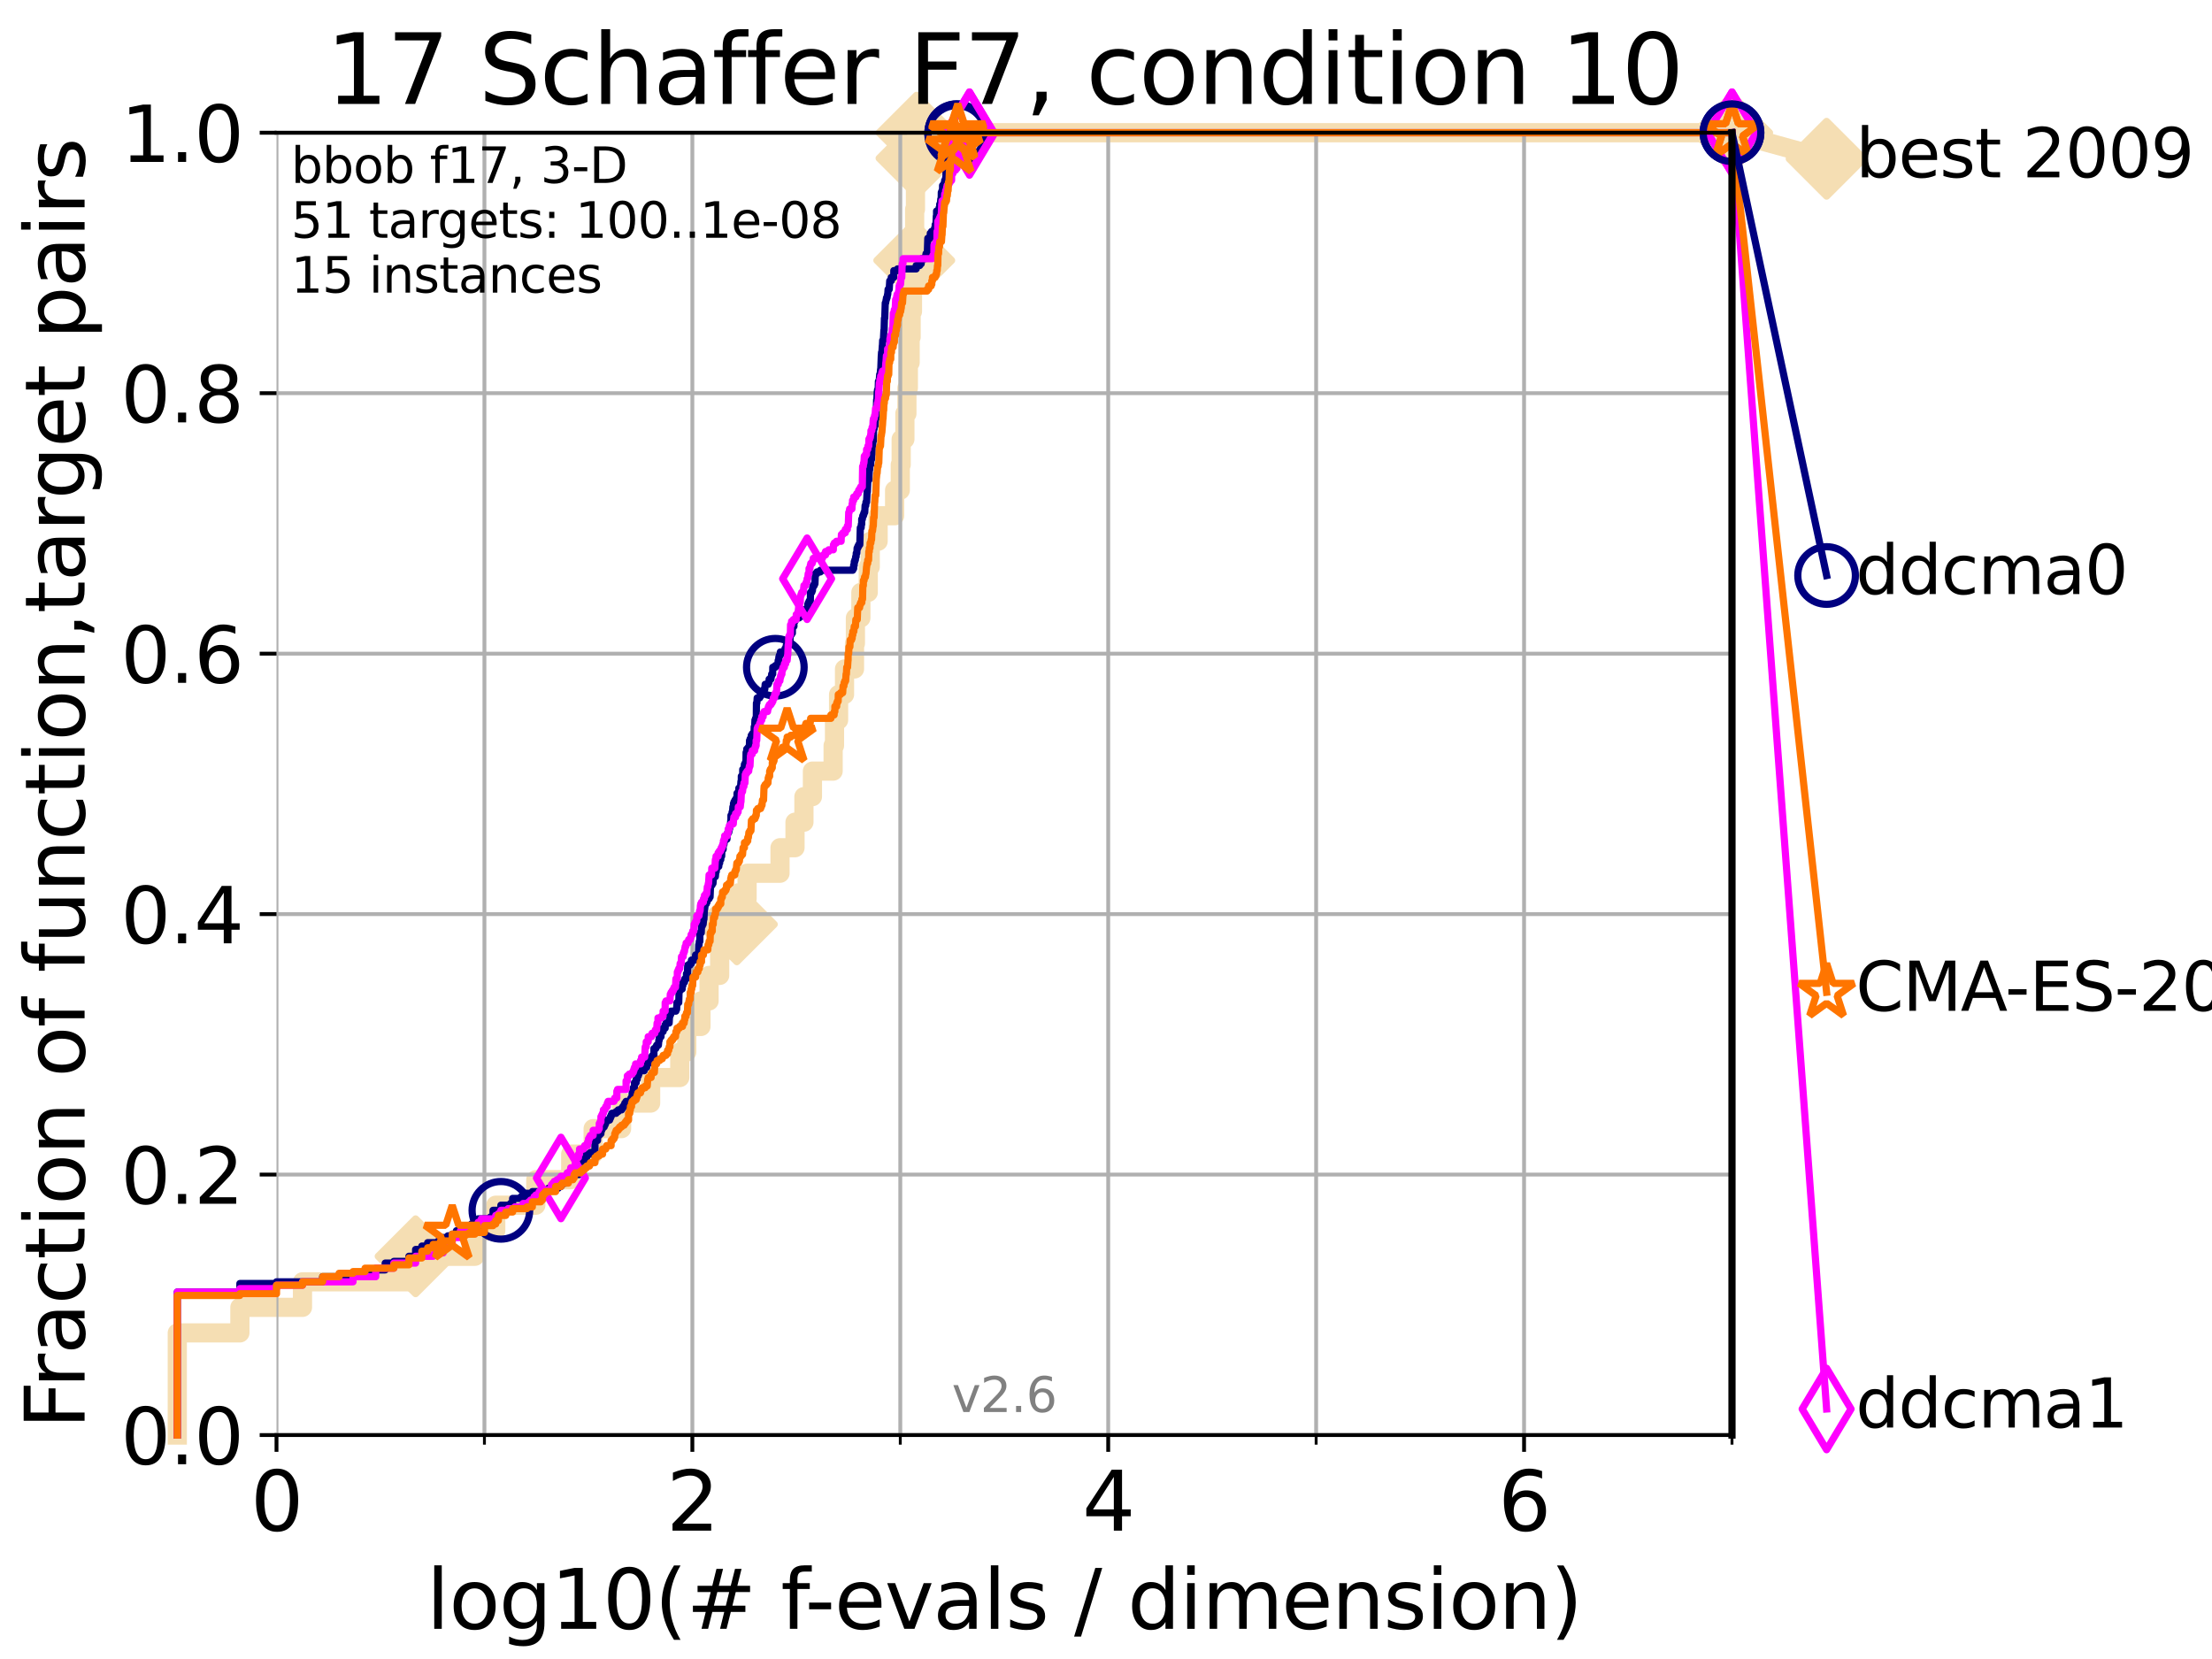 <?xml version="1.0" encoding="utf-8" standalone="no"?>
<!DOCTYPE svg PUBLIC "-//W3C//DTD SVG 1.1//EN"
  "http://www.w3.org/Graphics/SVG/1.1/DTD/svg11.dtd">
<svg xmlns:xlink="http://www.w3.org/1999/xlink" width="460.8pt" height="345.6pt" viewBox="0 0 460.8 345.6" xmlns="http://www.w3.org/2000/svg" version="1.1">
 <defs>
  <style type="text/css">*{stroke-linejoin: round; stroke-linecap: butt}</style>
 </defs>
 <g id="figure_1">
  <g id="patch_1">
   <path d="M 0 345.6 
L 460.8 345.6 
L 460.8 0 
L 0 0 
z
" style="fill: #ffffff"/>
  </g>
  <g id="axes_1">
   <g id="patch_2">
    <path d="M 57.6 298.944 
L 360.806 298.944 
L 360.806 27.648 
L 57.6 27.648 
z
" style="fill: #ffffff"/>
   </g>
   <g id="line2d_1">
    <path d="M 36.933 298.944 
L 36.933 277.666 
L 49.973 277.666 
L 49.973 272.346 
L 63.012 272.346 
L 63.012 267.027 
L 86.578 267.027 
L 86.578 261.707 
L 98.933 261.707 
L 98.933 256.388 
L 103.27 256.388 
L 103.27 251.068 
L 111.621 251.068 
L 111.621 245.749 
L 118.89 245.749 
L 118.89 240.429 
L 123.564 240.429 
L 123.564 235.11 
L 129.486 235.11 
L 129.486 229.79 
L 135.539 229.79 
L 135.539 224.471 
L 141.611 224.471 
L 141.611 219.151 
L 143.066 219.151 
L 143.066 213.832 
L 146.023 213.832 
L 146.023 208.512 
L 147.712 208.512 
L 147.712 203.192 
L 149.922 203.192 
L 149.922 197.873 
L 152.107 197.873 
L 152.107 192.553 
L 153.498 192.553 
L 153.498 187.234 
L 155.633 187.234 
L 155.633 181.914 
L 162.492 181.914 
L 162.492 176.595 
L 165.615 176.595 
L 165.615 171.275 
L 167.472 171.275 
L 167.472 165.956 
L 169.245 165.956 
L 169.245 160.636 
L 173.555 160.636 
L 173.555 155.317 
L 173.843 155.317 
L 173.843 149.997 
L 174.694 149.997 
L 174.694 144.678 
L 175.931 144.678 
L 175.931 139.358 
L 178.009 139.358 
L 178.009 134.039 
L 178.196 134.039 
L 178.196 128.719 
L 179.335 128.719 
L 179.335 123.4 
L 180.872 123.4 
L 180.872 118.08 
L 181.287 118.08 
L 181.287 112.76 
L 182.928 112.76 
L 182.928 107.441 
L 186.362 107.441 
L 186.362 102.121 
L 187.546 102.121 
L 187.546 96.802 
L 187.733 96.802 
L 187.733 91.482 
L 188.505 91.482 
L 188.505 86.163 
L 188.924 86.163 
L 188.924 80.843 
L 189.224 80.843 
L 189.224 75.524 
L 189.599 75.524 
L 189.599 70.204 
L 189.806 70.204 
L 189.806 64.885 
L 190.082 64.885 
L 190.082 59.565 
L 190.278 59.565 
L 190.278 54.246 
L 190.456 54.246 
L 190.456 48.926 
L 190.537 48.926 
L 190.537 43.607 
L 190.707 43.607 
L 190.707 38.287 
L 190.834 38.287 
L 190.834 32.968 
L 190.923 32.968 
L 190.923 27.648 
L 360.806 27.648 
" style="fill: none; stroke: #f5deb3; stroke-width: 4; stroke-linecap: square"/>
   </g>
   <g id="line2d_2">
    <defs>
     <path id="m39cd14238d" d="M -0 7.778 
L 7.778 0 
L 0 -7.778 
L -7.778 -0 
z
" style="stroke: #f5deb3; stroke-width: 1.5; stroke-linejoin: miter"/>
    </defs>
    <g>
     <use xlink:href="#m39cd14238d" x="86.578" y="261.707" style="fill: #f5deb3; stroke: #f5deb3; stroke-width: 1.5; stroke-linejoin: miter"/>
     <use xlink:href="#m39cd14238d" x="153.498" y="192.553" style="fill: #f5deb3; stroke: #f5deb3; stroke-width: 1.5; stroke-linejoin: miter"/>
     <use xlink:href="#m39cd14238d" x="190.456" y="54.246" style="fill: #f5deb3; stroke: #f5deb3; stroke-width: 1.5; stroke-linejoin: miter"/>
     <use xlink:href="#m39cd14238d" x="190.923" y="32.968" style="fill: #f5deb3; stroke: #f5deb3; stroke-width: 1.5; stroke-linejoin: miter"/>
     <use xlink:href="#m39cd14238d" x="190.923" y="27.648" style="fill: #f5deb3; stroke: #f5deb3; stroke-width: 1.5; stroke-linejoin: miter"/>
     <use xlink:href="#m39cd14238d" x="360.806" y="27.648" style="fill: #f5deb3; stroke: #f5deb3; stroke-width: 1.5; stroke-linejoin: miter"/>
    </g>
   </g>
   <g id="line2d_3">
    <path style="fill: none; stroke: #f5deb3; stroke-width: 4; stroke-linecap: square"/>
    <g/>
   </g>
   <g id="line2d_4">
    <path d="M 360.806 27.648 
L 380.515 33.074 
" style="fill: none; stroke: #f5deb3; stroke-width: 4; stroke-linecap: square"/>
    <g>
     <use xlink:href="#m39cd14238d" x="360.806" y="27.648" style="fill: #f5deb3; stroke: #f5deb3; stroke-width: 1.5; stroke-linejoin: miter"/>
     <use xlink:href="#m39cd14238d" x="380.515" y="33.074" style="fill: #f5deb3; stroke: #f5deb3; stroke-width: 1.5; stroke-linejoin: miter"/>
    </g>
   </g>
   <g id="matplotlib.axis_1">
    <g id="xtick_1">
     <g id="line2d_5">
      <path d="M 57.6 298.944 
L 57.6 27.648 
" clip-path="url(#p96a9e54bfd)" style="fill: none; stroke: #b0b0b0; stroke-width: 0.8; stroke-linecap: square"/>
     </g>
     <g id="line2d_6">
      <defs>
       <path id="m3df34a6a9b" d="M 0 0 
L 0 3.5 
" style="stroke: #000000; stroke-width: 0.8"/>
      </defs>
      <g>
       <use xlink:href="#m3df34a6a9b" x="57.6" y="298.944" style="stroke: #000000; stroke-width: 0.8"/>
      </g>
     </g>
     <g id="text_1">
      <!-- 0 -->
      <g transform="translate(52.192 318.861)scale(0.17 -0.17)">
       <defs>
        <path id="DejaVuSans-30" d="M 2034 4250 
Q 1547 4250 1301 3770 
Q 1056 3291 1056 2328 
Q 1056 1369 1301 889 
Q 1547 409 2034 409 
Q 2525 409 2770 889 
Q 3016 1369 3016 2328 
Q 3016 3291 2770 3770 
Q 2525 4250 2034 4250 
z
M 2034 4750 
Q 2819 4750 3233 4129 
Q 3647 3509 3647 2328 
Q 3647 1150 3233 529 
Q 2819 -91 2034 -91 
Q 1250 -91 836 529 
Q 422 1150 422 2328 
Q 422 3509 836 4129 
Q 1250 4750 2034 4750 
z
" transform="scale(0.016)"/>
       </defs>
       <use xlink:href="#DejaVuSans-30"/>
      </g>
     </g>
    </g>
    <g id="xtick_2">
     <g id="line2d_7">
      <path d="M 144.23 298.944 
L 144.23 27.648 
" clip-path="url(#p96a9e54bfd)" style="fill: none; stroke: #b0b0b0; stroke-width: 0.8; stroke-linecap: square"/>
     </g>
     <g id="line2d_8">
      <g>
       <use xlink:href="#m3df34a6a9b" x="144.23" y="298.944" style="stroke: #000000; stroke-width: 0.8"/>
      </g>
     </g>
     <g id="text_2">
      <!-- 2 -->
      <g transform="translate(138.822 318.861)scale(0.17 -0.17)">
       <defs>
        <path id="DejaVuSans-32" d="M 1228 531 
L 3431 531 
L 3431 0 
L 469 0 
L 469 531 
Q 828 903 1448 1529 
Q 2069 2156 2228 2338 
Q 2531 2678 2651 2914 
Q 2772 3150 2772 3378 
Q 2772 3750 2511 3984 
Q 2250 4219 1831 4219 
Q 1534 4219 1204 4116 
Q 875 4013 500 3803 
L 500 4441 
Q 881 4594 1212 4672 
Q 1544 4750 1819 4750 
Q 2544 4750 2975 4387 
Q 3406 4025 3406 3419 
Q 3406 3131 3298 2873 
Q 3191 2616 2906 2266 
Q 2828 2175 2409 1742 
Q 1991 1309 1228 531 
z
" transform="scale(0.016)"/>
       </defs>
       <use xlink:href="#DejaVuSans-32"/>
      </g>
     </g>
    </g>
    <g id="xtick_3">
     <g id="line2d_9">
      <path d="M 230.861 298.944 
L 230.861 27.648 
" clip-path="url(#p96a9e54bfd)" style="fill: none; stroke: #b0b0b0; stroke-width: 0.8; stroke-linecap: square"/>
     </g>
     <g id="line2d_10">
      <g>
       <use xlink:href="#m3df34a6a9b" x="230.861" y="298.944" style="stroke: #000000; stroke-width: 0.8"/>
      </g>
     </g>
     <g id="text_3">
      <!-- 4 -->
      <g transform="translate(225.453 318.861)scale(0.17 -0.17)">
       <defs>
        <path id="DejaVuSans-34" d="M 2419 4116 
L 825 1625 
L 2419 1625 
L 2419 4116 
z
M 2253 4666 
L 3047 4666 
L 3047 1625 
L 3713 1625 
L 3713 1100 
L 3047 1100 
L 3047 0 
L 2419 0 
L 2419 1100 
L 313 1100 
L 313 1709 
L 2253 4666 
z
" transform="scale(0.016)"/>
       </defs>
       <use xlink:href="#DejaVuSans-34"/>
      </g>
     </g>
    </g>
    <g id="xtick_4">
     <g id="line2d_11">
      <path d="M 317.491 298.944 
L 317.491 27.648 
" clip-path="url(#p96a9e54bfd)" style="fill: none; stroke: #b0b0b0; stroke-width: 0.8; stroke-linecap: square"/>
     </g>
     <g id="line2d_12">
      <g>
       <use xlink:href="#m3df34a6a9b" x="317.491" y="298.944" style="stroke: #000000; stroke-width: 0.8"/>
      </g>
     </g>
     <g id="text_4">
      <!-- 6 -->
      <g transform="translate(312.083 318.861)scale(0.17 -0.17)">
       <defs>
        <path id="DejaVuSans-36" d="M 2113 2584 
Q 1688 2584 1439 2293 
Q 1191 2003 1191 1497 
Q 1191 994 1439 701 
Q 1688 409 2113 409 
Q 2538 409 2786 701 
Q 3034 994 3034 1497 
Q 3034 2003 2786 2293 
Q 2538 2584 2113 2584 
z
M 3366 4563 
L 3366 3988 
Q 3128 4100 2886 4159 
Q 2644 4219 2406 4219 
Q 1781 4219 1451 3797 
Q 1122 3375 1075 2522 
Q 1259 2794 1537 2939 
Q 1816 3084 2150 3084 
Q 2853 3084 3261 2657 
Q 3669 2231 3669 1497 
Q 3669 778 3244 343 
Q 2819 -91 2113 -91 
Q 1303 -91 875 529 
Q 447 1150 447 2328 
Q 447 3434 972 4092 
Q 1497 4750 2381 4750 
Q 2619 4750 2861 4703 
Q 3103 4656 3366 4563 
z
" transform="scale(0.016)"/>
       </defs>
       <use xlink:href="#DejaVuSans-36"/>
      </g>
     </g>
    </g>
    <g id="xtick_5">
     <g id="line2d_13">
      <path d="M 100.915 298.944 
L 100.915 27.648 
" clip-path="url(#p96a9e54bfd)" style="fill: none; stroke: #b0b0b0; stroke-width: 0.8; stroke-linecap: square"/>
     </g>
     <g id="line2d_14">
      <defs>
       <path id="med75136196" d="M 0 0 
L 0 2 
" style="stroke: #000000; stroke-width: 0.6"/>
      </defs>
      <g>
       <use xlink:href="#med75136196" x="100.915" y="298.944" style="stroke: #000000; stroke-width: 0.6"/>
      </g>
     </g>
    </g>
    <g id="xtick_6">
     <g id="line2d_15">
      <path d="M 187.546 298.944 
L 187.546 27.648 
" clip-path="url(#p96a9e54bfd)" style="fill: none; stroke: #b0b0b0; stroke-width: 0.8; stroke-linecap: square"/>
     </g>
     <g id="line2d_16">
      <g>
       <use xlink:href="#med75136196" x="187.546" y="298.944" style="stroke: #000000; stroke-width: 0.6"/>
      </g>
     </g>
    </g>
    <g id="xtick_7">
     <g id="line2d_17">
      <path d="M 274.176 298.944 
L 274.176 27.648 
" clip-path="url(#p96a9e54bfd)" style="fill: none; stroke: #b0b0b0; stroke-width: 0.8; stroke-linecap: square"/>
     </g>
     <g id="line2d_18">
      <g>
       <use xlink:href="#med75136196" x="274.176" y="298.944" style="stroke: #000000; stroke-width: 0.6"/>
      </g>
     </g>
    </g>
    <g id="xtick_8">
     <g id="line2d_19">
      <path d="M 360.806 298.944 
L 360.806 27.648 
" clip-path="url(#p96a9e54bfd)" style="fill: none; stroke: #b0b0b0; stroke-width: 0.8; stroke-linecap: square"/>
     </g>
     <g id="line2d_20">
      <g>
       <use xlink:href="#med75136196" x="360.806" y="298.944" style="stroke: #000000; stroke-width: 0.6"/>
      </g>
     </g>
    </g>
    <g id="text_5">
     <!-- log10(# f-evals / dimension) -->
     <g transform="translate(88.823 339.314)scale(0.17 -0.17)">
      <defs>
       <path id="DejaVuSans-6c" d="M 603 4863 
L 1178 4863 
L 1178 0 
L 603 0 
L 603 4863 
z
" transform="scale(0.016)"/>
       <path id="DejaVuSans-6f" d="M 1959 3097 
Q 1497 3097 1228 2736 
Q 959 2375 959 1747 
Q 959 1119 1226 758 
Q 1494 397 1959 397 
Q 2419 397 2687 759 
Q 2956 1122 2956 1747 
Q 2956 2369 2687 2733 
Q 2419 3097 1959 3097 
z
M 1959 3584 
Q 2709 3584 3137 3096 
Q 3566 2609 3566 1747 
Q 3566 888 3137 398 
Q 2709 -91 1959 -91 
Q 1206 -91 779 398 
Q 353 888 353 1747 
Q 353 2609 779 3096 
Q 1206 3584 1959 3584 
z
" transform="scale(0.016)"/>
       <path id="DejaVuSans-67" d="M 2906 1791 
Q 2906 2416 2648 2759 
Q 2391 3103 1925 3103 
Q 1463 3103 1205 2759 
Q 947 2416 947 1791 
Q 947 1169 1205 825 
Q 1463 481 1925 481 
Q 2391 481 2648 825 
Q 2906 1169 2906 1791 
z
M 3481 434 
Q 3481 -459 3084 -895 
Q 2688 -1331 1869 -1331 
Q 1566 -1331 1297 -1286 
Q 1028 -1241 775 -1147 
L 775 -588 
Q 1028 -725 1275 -790 
Q 1522 -856 1778 -856 
Q 2344 -856 2625 -561 
Q 2906 -266 2906 331 
L 2906 616 
Q 2728 306 2450 153 
Q 2172 0 1784 0 
Q 1141 0 747 490 
Q 353 981 353 1791 
Q 353 2603 747 3093 
Q 1141 3584 1784 3584 
Q 2172 3584 2450 3431 
Q 2728 3278 2906 2969 
L 2906 3500 
L 3481 3500 
L 3481 434 
z
" transform="scale(0.016)"/>
       <path id="DejaVuSans-31" d="M 794 531 
L 1825 531 
L 1825 4091 
L 703 3866 
L 703 4441 
L 1819 4666 
L 2450 4666 
L 2450 531 
L 3481 531 
L 3481 0 
L 794 0 
L 794 531 
z
" transform="scale(0.016)"/>
       <path id="DejaVuSans-28" d="M 1984 4856 
Q 1566 4138 1362 3434 
Q 1159 2731 1159 2009 
Q 1159 1288 1364 580 
Q 1569 -128 1984 -844 
L 1484 -844 
Q 1016 -109 783 600 
Q 550 1309 550 2009 
Q 550 2706 781 3412 
Q 1013 4119 1484 4856 
L 1984 4856 
z
" transform="scale(0.016)"/>
       <path id="DejaVuSans-23" d="M 3272 2816 
L 2363 2816 
L 2100 1772 
L 3016 1772 
L 3272 2816 
z
M 2803 4594 
L 2478 3297 
L 3391 3297 
L 3719 4594 
L 4219 4594 
L 3897 3297 
L 4872 3297 
L 4872 2816 
L 3775 2816 
L 3519 1772 
L 4513 1772 
L 4513 1294 
L 3397 1294 
L 3072 0 
L 2572 0 
L 2894 1294 
L 1978 1294 
L 1656 0 
L 1153 0 
L 1478 1294 
L 494 1294 
L 494 1772 
L 1594 1772 
L 1856 2816 
L 850 2816 
L 850 3297 
L 1978 3297 
L 2297 4594 
L 2803 4594 
z
" transform="scale(0.016)"/>
       <path id="DejaVuSans-20" transform="scale(0.016)"/>
       <path id="DejaVuSans-66" d="M 2375 4863 
L 2375 4384 
L 1825 4384 
Q 1516 4384 1395 4259 
Q 1275 4134 1275 3809 
L 1275 3500 
L 2222 3500 
L 2222 3053 
L 1275 3053 
L 1275 0 
L 697 0 
L 697 3053 
L 147 3053 
L 147 3500 
L 697 3500 
L 697 3744 
Q 697 4328 969 4595 
Q 1241 4863 1831 4863 
L 2375 4863 
z
" transform="scale(0.016)"/>
       <path id="DejaVuSans-2d" d="M 313 2009 
L 1997 2009 
L 1997 1497 
L 313 1497 
L 313 2009 
z
" transform="scale(0.016)"/>
       <path id="DejaVuSans-65" d="M 3597 1894 
L 3597 1613 
L 953 1613 
Q 991 1019 1311 708 
Q 1631 397 2203 397 
Q 2534 397 2845 478 
Q 3156 559 3463 722 
L 3463 178 
Q 3153 47 2828 -22 
Q 2503 -91 2169 -91 
Q 1331 -91 842 396 
Q 353 884 353 1716 
Q 353 2575 817 3079 
Q 1281 3584 2069 3584 
Q 2775 3584 3186 3129 
Q 3597 2675 3597 1894 
z
M 3022 2063 
Q 3016 2534 2758 2815 
Q 2500 3097 2075 3097 
Q 1594 3097 1305 2825 
Q 1016 2553 972 2059 
L 3022 2063 
z
" transform="scale(0.016)"/>
       <path id="DejaVuSans-76" d="M 191 3500 
L 800 3500 
L 1894 563 
L 2988 3500 
L 3597 3500 
L 2284 0 
L 1503 0 
L 191 3500 
z
" transform="scale(0.016)"/>
       <path id="DejaVuSans-61" d="M 2194 1759 
Q 1497 1759 1228 1600 
Q 959 1441 959 1056 
Q 959 750 1161 570 
Q 1363 391 1709 391 
Q 2188 391 2477 730 
Q 2766 1069 2766 1631 
L 2766 1759 
L 2194 1759 
z
M 3341 1997 
L 3341 0 
L 2766 0 
L 2766 531 
Q 2569 213 2275 61 
Q 1981 -91 1556 -91 
Q 1019 -91 701 211 
Q 384 513 384 1019 
Q 384 1609 779 1909 
Q 1175 2209 1959 2209 
L 2766 2209 
L 2766 2266 
Q 2766 2663 2505 2880 
Q 2244 3097 1772 3097 
Q 1472 3097 1187 3025 
Q 903 2953 641 2809 
L 641 3341 
Q 956 3463 1253 3523 
Q 1550 3584 1831 3584 
Q 2591 3584 2966 3190 
Q 3341 2797 3341 1997 
z
" transform="scale(0.016)"/>
       <path id="DejaVuSans-73" d="M 2834 3397 
L 2834 2853 
Q 2591 2978 2328 3040 
Q 2066 3103 1784 3103 
Q 1356 3103 1142 2972 
Q 928 2841 928 2578 
Q 928 2378 1081 2264 
Q 1234 2150 1697 2047 
L 1894 2003 
Q 2506 1872 2764 1633 
Q 3022 1394 3022 966 
Q 3022 478 2636 193 
Q 2250 -91 1575 -91 
Q 1294 -91 989 -36 
Q 684 19 347 128 
L 347 722 
Q 666 556 975 473 
Q 1284 391 1588 391 
Q 1994 391 2212 530 
Q 2431 669 2431 922 
Q 2431 1156 2273 1281 
Q 2116 1406 1581 1522 
L 1381 1569 
Q 847 1681 609 1914 
Q 372 2147 372 2553 
Q 372 3047 722 3315 
Q 1072 3584 1716 3584 
Q 2034 3584 2315 3537 
Q 2597 3491 2834 3397 
z
" transform="scale(0.016)"/>
       <path id="DejaVuSans-2f" d="M 1625 4666 
L 2156 4666 
L 531 -594 
L 0 -594 
L 1625 4666 
z
" transform="scale(0.016)"/>
       <path id="DejaVuSans-64" d="M 2906 2969 
L 2906 4863 
L 3481 4863 
L 3481 0 
L 2906 0 
L 2906 525 
Q 2725 213 2448 61 
Q 2172 -91 1784 -91 
Q 1150 -91 751 415 
Q 353 922 353 1747 
Q 353 2572 751 3078 
Q 1150 3584 1784 3584 
Q 2172 3584 2448 3432 
Q 2725 3281 2906 2969 
z
M 947 1747 
Q 947 1113 1208 752 
Q 1469 391 1925 391 
Q 2381 391 2643 752 
Q 2906 1113 2906 1747 
Q 2906 2381 2643 2742 
Q 2381 3103 1925 3103 
Q 1469 3103 1208 2742 
Q 947 2381 947 1747 
z
" transform="scale(0.016)"/>
       <path id="DejaVuSans-69" d="M 603 3500 
L 1178 3500 
L 1178 0 
L 603 0 
L 603 3500 
z
M 603 4863 
L 1178 4863 
L 1178 4134 
L 603 4134 
L 603 4863 
z
" transform="scale(0.016)"/>
       <path id="DejaVuSans-6d" d="M 3328 2828 
Q 3544 3216 3844 3400 
Q 4144 3584 4550 3584 
Q 5097 3584 5394 3201 
Q 5691 2819 5691 2113 
L 5691 0 
L 5113 0 
L 5113 2094 
Q 5113 2597 4934 2840 
Q 4756 3084 4391 3084 
Q 3944 3084 3684 2787 
Q 3425 2491 3425 1978 
L 3425 0 
L 2847 0 
L 2847 2094 
Q 2847 2600 2669 2842 
Q 2491 3084 2119 3084 
Q 1678 3084 1418 2786 
Q 1159 2488 1159 1978 
L 1159 0 
L 581 0 
L 581 3500 
L 1159 3500 
L 1159 2956 
Q 1356 3278 1631 3431 
Q 1906 3584 2284 3584 
Q 2666 3584 2933 3390 
Q 3200 3197 3328 2828 
z
" transform="scale(0.016)"/>
       <path id="DejaVuSans-6e" d="M 3513 2113 
L 3513 0 
L 2938 0 
L 2938 2094 
Q 2938 2591 2744 2837 
Q 2550 3084 2163 3084 
Q 1697 3084 1428 2787 
Q 1159 2491 1159 1978 
L 1159 0 
L 581 0 
L 581 3500 
L 1159 3500 
L 1159 2956 
Q 1366 3272 1645 3428 
Q 1925 3584 2291 3584 
Q 2894 3584 3203 3211 
Q 3513 2838 3513 2113 
z
" transform="scale(0.016)"/>
       <path id="DejaVuSans-29" d="M 513 4856 
L 1013 4856 
Q 1481 4119 1714 3412 
Q 1947 2706 1947 2009 
Q 1947 1309 1714 600 
Q 1481 -109 1013 -844 
L 513 -844 
Q 928 -128 1133 580 
Q 1338 1288 1338 2009 
Q 1338 2731 1133 3434 
Q 928 4138 513 4856 
z
" transform="scale(0.016)"/>
      </defs>
      <use xlink:href="#DejaVuSans-6c"/>
      <use xlink:href="#DejaVuSans-6f" x="27.783"/>
      <use xlink:href="#DejaVuSans-67" x="88.965"/>
      <use xlink:href="#DejaVuSans-31" x="152.441"/>
      <use xlink:href="#DejaVuSans-30" x="216.064"/>
      <use xlink:href="#DejaVuSans-28" x="279.688"/>
      <use xlink:href="#DejaVuSans-23" x="318.701"/>
      <use xlink:href="#DejaVuSans-20" x="402.49"/>
      <use xlink:href="#DejaVuSans-66" x="434.277"/>
      <use xlink:href="#DejaVuSans-2d" x="463.982"/>
      <use xlink:href="#DejaVuSans-65" x="500.066"/>
      <use xlink:href="#DejaVuSans-76" x="561.59"/>
      <use xlink:href="#DejaVuSans-61" x="620.77"/>
      <use xlink:href="#DejaVuSans-6c" x="682.049"/>
      <use xlink:href="#DejaVuSans-73" x="709.832"/>
      <use xlink:href="#DejaVuSans-20" x="761.932"/>
      <use xlink:href="#DejaVuSans-2f" x="793.719"/>
      <use xlink:href="#DejaVuSans-20" x="827.41"/>
      <use xlink:href="#DejaVuSans-64" x="859.197"/>
      <use xlink:href="#DejaVuSans-69" x="922.674"/>
      <use xlink:href="#DejaVuSans-6d" x="950.457"/>
      <use xlink:href="#DejaVuSans-65" x="1047.869"/>
      <use xlink:href="#DejaVuSans-6e" x="1109.393"/>
      <use xlink:href="#DejaVuSans-73" x="1172.771"/>
      <use xlink:href="#DejaVuSans-69" x="1224.871"/>
      <use xlink:href="#DejaVuSans-6f" x="1252.654"/>
      <use xlink:href="#DejaVuSans-6e" x="1313.836"/>
      <use xlink:href="#DejaVuSans-29" x="1377.215"/>
     </g>
    </g>
   </g>
   <g id="matplotlib.axis_2">
    <g id="ytick_1">
     <g id="line2d_21">
      <path d="M 57.6 298.944 
L 360.806 298.944 
" clip-path="url(#p96a9e54bfd)" style="fill: none; stroke: #b0b0b0; stroke-width: 0.8; stroke-linecap: square"/>
     </g>
     <g id="line2d_22">
      <defs>
       <path id="mc82bbc262f" d="M 0 0 
L -3.5 0 
" style="stroke: #000000; stroke-width: 0.8"/>
      </defs>
      <g>
       <use xlink:href="#mc82bbc262f" x="57.6" y="298.944" style="stroke: #000000; stroke-width: 0.8"/>
      </g>
     </g>
     <g id="text_6">
      <!-- 0.0 -->
      <g transform="translate(25.155 305.023)scale(0.16 -0.16)">
       <defs>
        <path id="DejaVuSans-2e" d="M 684 794 
L 1344 794 
L 1344 0 
L 684 0 
L 684 794 
z
" transform="scale(0.016)"/>
       </defs>
       <use xlink:href="#DejaVuSans-30"/>
       <use xlink:href="#DejaVuSans-2e" x="63.623"/>
       <use xlink:href="#DejaVuSans-30" x="95.41"/>
      </g>
     </g>
    </g>
    <g id="ytick_2">
     <g id="line2d_23">
      <path d="M 57.6 244.685 
L 360.806 244.685 
" clip-path="url(#p96a9e54bfd)" style="fill: none; stroke: #b0b0b0; stroke-width: 0.8; stroke-linecap: square"/>
     </g>
     <g id="line2d_24">
      <g>
       <use xlink:href="#mc82bbc262f" x="57.6" y="244.685" style="stroke: #000000; stroke-width: 0.8"/>
      </g>
     </g>
     <g id="text_7">
      <!-- 0.2 -->
      <g transform="translate(25.155 250.764)scale(0.16 -0.16)">
       <use xlink:href="#DejaVuSans-30"/>
       <use xlink:href="#DejaVuSans-2e" x="63.623"/>
       <use xlink:href="#DejaVuSans-32" x="95.41"/>
      </g>
     </g>
    </g>
    <g id="ytick_3">
     <g id="line2d_25">
      <path d="M 57.6 190.426 
L 360.806 190.426 
" clip-path="url(#p96a9e54bfd)" style="fill: none; stroke: #b0b0b0; stroke-width: 0.8; stroke-linecap: square"/>
     </g>
     <g id="line2d_26">
      <g>
       <use xlink:href="#mc82bbc262f" x="57.6" y="190.426" style="stroke: #000000; stroke-width: 0.8"/>
      </g>
     </g>
     <g id="text_8">
      <!-- 0.4 -->
      <g transform="translate(25.155 196.504)scale(0.16 -0.16)">
       <use xlink:href="#DejaVuSans-30"/>
       <use xlink:href="#DejaVuSans-2e" x="63.623"/>
       <use xlink:href="#DejaVuSans-34" x="95.41"/>
      </g>
     </g>
    </g>
    <g id="ytick_4">
     <g id="line2d_27">
      <path d="M 57.6 136.166 
L 360.806 136.166 
" clip-path="url(#p96a9e54bfd)" style="fill: none; stroke: #b0b0b0; stroke-width: 0.8; stroke-linecap: square"/>
     </g>
     <g id="line2d_28">
      <g>
       <use xlink:href="#mc82bbc262f" x="57.6" y="136.166" style="stroke: #000000; stroke-width: 0.8"/>
      </g>
     </g>
     <g id="text_9">
      <!-- 0.6 -->
      <g transform="translate(25.155 142.245)scale(0.16 -0.16)">
       <use xlink:href="#DejaVuSans-30"/>
       <use xlink:href="#DejaVuSans-2e" x="63.623"/>
       <use xlink:href="#DejaVuSans-36" x="95.41"/>
      </g>
     </g>
    </g>
    <g id="ytick_5">
     <g id="line2d_29">
      <path d="M 57.6 81.907 
L 360.806 81.907 
" clip-path="url(#p96a9e54bfd)" style="fill: none; stroke: #b0b0b0; stroke-width: 0.8; stroke-linecap: square"/>
     </g>
     <g id="line2d_30">
      <g>
       <use xlink:href="#mc82bbc262f" x="57.6" y="81.907" style="stroke: #000000; stroke-width: 0.8"/>
      </g>
     </g>
     <g id="text_10">
      <!-- 0.8 -->
      <g transform="translate(25.155 87.986)scale(0.16 -0.16)">
       <defs>
        <path id="DejaVuSans-38" d="M 2034 2216 
Q 1584 2216 1326 1975 
Q 1069 1734 1069 1313 
Q 1069 891 1326 650 
Q 1584 409 2034 409 
Q 2484 409 2743 651 
Q 3003 894 3003 1313 
Q 3003 1734 2745 1975 
Q 2488 2216 2034 2216 
z
M 1403 2484 
Q 997 2584 770 2862 
Q 544 3141 544 3541 
Q 544 4100 942 4425 
Q 1341 4750 2034 4750 
Q 2731 4750 3128 4425 
Q 3525 4100 3525 3541 
Q 3525 3141 3298 2862 
Q 3072 2584 2669 2484 
Q 3125 2378 3379 2068 
Q 3634 1759 3634 1313 
Q 3634 634 3220 271 
Q 2806 -91 2034 -91 
Q 1263 -91 848 271 
Q 434 634 434 1313 
Q 434 1759 690 2068 
Q 947 2378 1403 2484 
z
M 1172 3481 
Q 1172 3119 1398 2916 
Q 1625 2713 2034 2713 
Q 2441 2713 2670 2916 
Q 2900 3119 2900 3481 
Q 2900 3844 2670 4047 
Q 2441 4250 2034 4250 
Q 1625 4250 1398 4047 
Q 1172 3844 1172 3481 
z
" transform="scale(0.016)"/>
       </defs>
       <use xlink:href="#DejaVuSans-30"/>
       <use xlink:href="#DejaVuSans-2e" x="63.623"/>
       <use xlink:href="#DejaVuSans-38" x="95.41"/>
      </g>
     </g>
    </g>
    <g id="ytick_6">
     <g id="line2d_31">
      <path d="M 57.6 27.648 
L 360.806 27.648 
" clip-path="url(#p96a9e54bfd)" style="fill: none; stroke: #b0b0b0; stroke-width: 0.8; stroke-linecap: square"/>
     </g>
     <g id="line2d_32">
      <g>
       <use xlink:href="#mc82bbc262f" x="57.6" y="27.648" style="stroke: #000000; stroke-width: 0.8"/>
      </g>
     </g>
     <g id="text_11">
      <!-- 1.0 -->
      <g transform="translate(25.155 33.727)scale(0.16 -0.16)">
       <use xlink:href="#DejaVuSans-31"/>
       <use xlink:href="#DejaVuSans-2e" x="63.623"/>
       <use xlink:href="#DejaVuSans-30" x="95.41"/>
      </g>
     </g>
    </g>
    <g id="text_12">
     <!-- Fraction of function,target pairs -->
     <g transform="translate(17.62 297.681)rotate(-90)scale(0.17 -0.17)">
      <defs>
       <path id="DejaVuSans-46" d="M 628 4666 
L 3309 4666 
L 3309 4134 
L 1259 4134 
L 1259 2759 
L 3109 2759 
L 3109 2228 
L 1259 2228 
L 1259 0 
L 628 0 
L 628 4666 
z
" transform="scale(0.016)"/>
       <path id="DejaVuSans-72" d="M 2631 2963 
Q 2534 3019 2420 3045 
Q 2306 3072 2169 3072 
Q 1681 3072 1420 2755 
Q 1159 2438 1159 1844 
L 1159 0 
L 581 0 
L 581 3500 
L 1159 3500 
L 1159 2956 
Q 1341 3275 1631 3429 
Q 1922 3584 2338 3584 
Q 2397 3584 2469 3576 
Q 2541 3569 2628 3553 
L 2631 2963 
z
" transform="scale(0.016)"/>
       <path id="DejaVuSans-63" d="M 3122 3366 
L 3122 2828 
Q 2878 2963 2633 3030 
Q 2388 3097 2138 3097 
Q 1578 3097 1268 2742 
Q 959 2388 959 1747 
Q 959 1106 1268 751 
Q 1578 397 2138 397 
Q 2388 397 2633 464 
Q 2878 531 3122 666 
L 3122 134 
Q 2881 22 2623 -34 
Q 2366 -91 2075 -91 
Q 1284 -91 818 406 
Q 353 903 353 1747 
Q 353 2603 823 3093 
Q 1294 3584 2113 3584 
Q 2378 3584 2631 3529 
Q 2884 3475 3122 3366 
z
" transform="scale(0.016)"/>
       <path id="DejaVuSans-74" d="M 1172 4494 
L 1172 3500 
L 2356 3500 
L 2356 3053 
L 1172 3053 
L 1172 1153 
Q 1172 725 1289 603 
Q 1406 481 1766 481 
L 2356 481 
L 2356 0 
L 1766 0 
Q 1100 0 847 248 
Q 594 497 594 1153 
L 594 3053 
L 172 3053 
L 172 3500 
L 594 3500 
L 594 4494 
L 1172 4494 
z
" transform="scale(0.016)"/>
       <path id="DejaVuSans-75" d="M 544 1381 
L 544 3500 
L 1119 3500 
L 1119 1403 
Q 1119 906 1312 657 
Q 1506 409 1894 409 
Q 2359 409 2629 706 
Q 2900 1003 2900 1516 
L 2900 3500 
L 3475 3500 
L 3475 0 
L 2900 0 
L 2900 538 
Q 2691 219 2414 64 
Q 2138 -91 1772 -91 
Q 1169 -91 856 284 
Q 544 659 544 1381 
z
M 1991 3584 
L 1991 3584 
z
" transform="scale(0.016)"/>
       <path id="DejaVuSans-2c" d="M 750 794 
L 1409 794 
L 1409 256 
L 897 -744 
L 494 -744 
L 750 256 
L 750 794 
z
" transform="scale(0.016)"/>
       <path id="DejaVuSans-70" d="M 1159 525 
L 1159 -1331 
L 581 -1331 
L 581 3500 
L 1159 3500 
L 1159 2969 
Q 1341 3281 1617 3432 
Q 1894 3584 2278 3584 
Q 2916 3584 3314 3078 
Q 3713 2572 3713 1747 
Q 3713 922 3314 415 
Q 2916 -91 2278 -91 
Q 1894 -91 1617 61 
Q 1341 213 1159 525 
z
M 3116 1747 
Q 3116 2381 2855 2742 
Q 2594 3103 2138 3103 
Q 1681 3103 1420 2742 
Q 1159 2381 1159 1747 
Q 1159 1113 1420 752 
Q 1681 391 2138 391 
Q 2594 391 2855 752 
Q 3116 1113 3116 1747 
z
" transform="scale(0.016)"/>
      </defs>
      <use xlink:href="#DejaVuSans-46"/>
      <use xlink:href="#DejaVuSans-72" x="50.27"/>
      <use xlink:href="#DejaVuSans-61" x="91.383"/>
      <use xlink:href="#DejaVuSans-63" x="152.662"/>
      <use xlink:href="#DejaVuSans-74" x="207.643"/>
      <use xlink:href="#DejaVuSans-69" x="246.852"/>
      <use xlink:href="#DejaVuSans-6f" x="274.635"/>
      <use xlink:href="#DejaVuSans-6e" x="335.816"/>
      <use xlink:href="#DejaVuSans-20" x="399.195"/>
      <use xlink:href="#DejaVuSans-6f" x="430.982"/>
      <use xlink:href="#DejaVuSans-66" x="492.164"/>
      <use xlink:href="#DejaVuSans-20" x="527.369"/>
      <use xlink:href="#DejaVuSans-66" x="559.156"/>
      <use xlink:href="#DejaVuSans-75" x="594.361"/>
      <use xlink:href="#DejaVuSans-6e" x="657.74"/>
      <use xlink:href="#DejaVuSans-63" x="721.119"/>
      <use xlink:href="#DejaVuSans-74" x="776.1"/>
      <use xlink:href="#DejaVuSans-69" x="815.309"/>
      <use xlink:href="#DejaVuSans-6f" x="843.092"/>
      <use xlink:href="#DejaVuSans-6e" x="904.273"/>
      <use xlink:href="#DejaVuSans-2c" x="967.652"/>
      <use xlink:href="#DejaVuSans-74" x="999.439"/>
      <use xlink:href="#DejaVuSans-61" x="1038.648"/>
      <use xlink:href="#DejaVuSans-72" x="1099.928"/>
      <use xlink:href="#DejaVuSans-67" x="1139.291"/>
      <use xlink:href="#DejaVuSans-65" x="1202.768"/>
      <use xlink:href="#DejaVuSans-74" x="1264.291"/>
      <use xlink:href="#DejaVuSans-20" x="1303.5"/>
      <use xlink:href="#DejaVuSans-70" x="1335.287"/>
      <use xlink:href="#DejaVuSans-61" x="1398.764"/>
      <use xlink:href="#DejaVuSans-69" x="1460.043"/>
      <use xlink:href="#DejaVuSans-72" x="1487.826"/>
      <use xlink:href="#DejaVuSans-73" x="1528.939"/>
     </g>
    </g>
   </g>
   <g id="line2d_33">
    <defs>
     <path id="m06ed268d67" d="M 0 1.5 
C 0.398 1.5 0.779 1.342 1.061 1.061 
C 1.342 0.779 1.5 0.398 1.5 0 
C 1.5 -0.398 1.342 -0.779 1.061 -1.061 
C 0.779 -1.342 0.398 -1.5 0 -1.5 
C -0.398 -1.5 -0.779 -1.342 -1.061 -1.061 
C -1.342 -0.779 -1.5 -0.398 -1.5 0 
C -1.5 0.398 -1.342 0.779 -1.061 1.061 
C -0.779 1.342 -0.398 1.5 0 1.5 
z
" style="stroke: #f5deb3"/>
    </defs>
    <g>
     <use xlink:href="#m06ed268d67" x="190.923" y="27.648" style="fill: #f5deb3; stroke: #f5deb3"/>
     <use xlink:href="#m06ed268d67" x="190.923" y="27.648" style="fill: #f5deb3; stroke: #f5deb3"/>
    </g>
   </g>
   <g id="line2d_34">
    <defs>
     <path id="m41458d1429" d="M 0 1.5 
C 0.398 1.5 0.779 1.342 1.061 1.061 
C 1.342 0.779 1.5 0.398 1.5 0 
C 1.5 -0.398 1.342 -0.779 1.061 -1.061 
C 0.779 -1.342 0.398 -1.5 0 -1.5 
C -0.398 -1.5 -0.779 -1.342 -1.061 -1.061 
C -1.342 -0.779 -1.5 -0.398 -1.5 0 
C -1.5 0.398 -1.342 0.779 -1.061 1.061 
C -0.779 1.342 -0.398 1.5 0 1.5 
z
" style="stroke: #000080"/>
    </defs>
    <g>
     <use xlink:href="#m41458d1429" x="199.31" y="27.648" style="fill: #000080; stroke: #000080"/>
     <use xlink:href="#m41458d1429" x="199.31" y="27.648" style="fill: #000080; stroke: #000080"/>
    </g>
   </g>
   <g id="line2d_35">
    <path d="M 36.933 298.944 
L 36.933 269.155 
L 49.973 269.155 
L 49.973 267.381 
L 57.6 267.381 
L 57.6 267.027 
L 67.209 267.027 
L 67.209 265.963 
L 73.539 265.963 
L 73.539 265.608 
L 76.051 265.608 
L 76.051 264.544 
L 80.249 264.544 
L 80.249 263.126 
L 82.042 263.126 
L 82.042 262.771 
L 85.184 262.771 
L 85.184 261.707 
L 86.578 261.707 
L 86.578 260.289 
L 87.876 260.289 
L 87.876 259.579 
L 89.09 259.579 
L 89.09 258.87 
L 91.306 258.87 
L 91.306 258.516 
L 92.323 258.516 
L 92.323 257.806 
L 93.288 257.806 
L 93.288 257.452 
L 94.206 257.452 
L 94.206 257.097 
L 95.081 257.097 
L 95.081 256.388 
L 95.917 256.388 
L 95.917 255.324 
L 98.223 255.324 
L 98.223 254.969 
L 98.933 254.969 
L 98.933 254.26 
L 99.617 254.26 
L 99.617 253.905 
L 102.129 253.905 
L 102.129 253.551 
L 102.708 253.551 
L 102.708 252.132 
L 104.345 252.132 
L 104.345 251.068 
L 106.327 251.068 
L 106.327 250.714 
L 106.791 250.714 
L 106.791 249.65 
L 108.543 249.65 
L 108.543 249.295 
L 109.361 249.295 
L 109.361 248.586 
L 110.897 248.586 
L 110.897 248.231 
L 114.265 248.231 
L 114.265 247.522 
L 116.309 247.522 
L 116.309 247.167 
L 116.854 247.167 
L 116.854 246.813 
L 117.121 246.813 
L 117.121 246.458 
L 117.9 246.458 
L 117.9 245.749 
L 118.152 245.749 
L 118.152 245.394 
L 118.401 245.394 
L 118.401 245.039 
L 119.6 245.039 
L 119.6 244.685 
L 120.727 244.685 
L 120.727 243.976 
L 120.944 243.976 
L 120.944 242.202 
L 121.582 242.202 
L 121.582 241.848 
L 121.79 241.848 
L 121.79 241.138 
L 122.199 241.138 
L 122.199 240.429 
L 122.991 240.429 
L 122.991 240.075 
L 123.936 240.075 
L 123.936 237.592 
L 124.482 237.592 
L 124.482 236.528 
L 124.837 236.528 
L 124.837 236.174 
L 125.185 236.174 
L 125.185 235.464 
L 125.357 235.464 
L 125.357 235.11 
L 125.527 235.11 
L 125.527 234.755 
L 125.863 234.755 
L 125.863 234.4 
L 126.029 234.4 
L 126.029 234.046 
L 126.193 234.046 
L 126.193 233.336 
L 126.994 233.336 
L 126.994 232.982 
L 127.15 232.982 
L 127.15 232.627 
L 127.304 232.627 
L 127.304 232.273 
L 127.458 232.273 
L 127.458 231.918 
L 128.354 231.918 
L 128.354 231.563 
L 128.786 231.563 
L 128.786 231.209 
L 129.486 231.209 
L 129.486 230.854 
L 129.759 230.854 
L 129.759 230.499 
L 130.027 230.499 
L 130.027 230.145 
L 130.16 230.145 
L 130.16 229.79 
L 130.423 229.79 
L 130.423 229.435 
L 131.44 229.435 
L 131.44 228.726 
L 131.686 228.726 
L 131.686 227.662 
L 131.808 227.662 
L 131.808 227.308 
L 131.929 227.308 
L 131.929 226.598 
L 132.169 226.598 
L 132.169 225.534 
L 132.523 225.534 
L 132.523 224.825 
L 132.755 224.825 
L 132.755 224.116 
L 132.984 224.116 
L 132.984 223.761 
L 133.098 223.761 
L 133.098 223.407 
L 133.211 223.407 
L 133.211 223.052 
L 134.198 223.052 
L 134.198 222.343 
L 134.725 222.343 
L 134.829 221.634 
L 135.034 221.634 
L 135.136 220.924 
L 135.439 220.924 
L 135.439 220.57 
L 135.638 220.57 
L 135.638 220.215 
L 135.933 220.215 
L 135.933 219.86 
L 136.223 219.86 
L 136.223 218.442 
L 136.603 218.442 
L 136.603 218.087 
L 136.79 218.087 
L 136.79 217.733 
L 137.159 217.733 
L 137.25 216.669 
L 137.341 216.669 
L 137.341 215.959 
L 137.699 215.959 
L 137.699 214.895 
L 138.138 214.895 
L 138.138 214.186 
L 138.566 214.186 
L 138.566 213.477 
L 138.735 213.477 
L 138.735 213.122 
L 139.395 213.122 
L 139.476 211.704 
L 139.556 211.704 
L 139.556 211.349 
L 139.717 211.349 
L 139.796 210.64 
L 140.801 210.64 
L 140.801 210.285 
L 140.951 210.285 
L 141.025 208.867 
L 141.393 208.867 
L 141.466 206.384 
L 141.683 206.384 
L 141.683 206.03 
L 142.109 206.03 
L 142.109 205.32 
L 142.248 205.32 
L 142.248 204.611 
L 142.594 204.611 
L 142.662 203.902 
L 143 203.902 
L 143 202.838 
L 143.199 202.838 
L 143.265 201.065 
L 143.722 201.065 
L 143.722 200.71 
L 144.041 200.71 
L 144.041 200.001 
L 144.725 200.001 
L 144.725 199.646 
L 144.847 199.646 
L 144.908 198.937 
L 145.386 198.937 
L 145.386 198.582 
L 145.503 198.582 
L 145.562 196.809 
L 145.62 196.809 
L 145.678 196.1 
L 145.794 196.1 
L 145.794 194.327 
L 146.08 194.327 
L 146.137 192.908 
L 146.306 192.908 
L 146.306 192.553 
L 146.474 192.553 
L 146.585 191.49 
L 146.64 191.49 
L 146.75 189.362 
L 146.805 189.362 
L 146.914 188.298 
L 147.13 188.298 
L 147.13 187.943 
L 147.291 187.943 
L 147.291 187.234 
L 147.712 187.234 
L 147.712 186.879 
L 147.92 186.879 
L 148.022 184.397 
L 148.327 184.397 
L 148.327 184.042 
L 148.528 184.042 
L 148.628 182.624 
L 149.021 182.624 
L 149.118 181.56 
L 149.214 181.56 
L 149.214 180.85 
L 149.406 180.85 
L 149.406 180.496 
L 149.736 180.496 
L 149.783 179.787 
L 149.922 179.787 
L 149.922 179.077 
L 150.152 179.077 
L 150.152 178.368 
L 150.335 178.368 
L 150.38 176.949 
L 150.649 176.949 
L 150.649 175.886 
L 150.827 175.886 
L 150.871 175.176 
L 151.003 175.176 
L 151.003 174.822 
L 151.435 174.822 
L 151.52 173.758 
L 151.605 173.758 
L 151.605 173.403 
L 151.816 173.403 
L 151.9 172.694 
L 151.983 172.694 
L 152.066 171.985 
L 152.148 171.985 
L 152.23 170.921 
L 152.271 170.921 
L 152.271 169.857 
L 152.434 169.857 
L 152.515 169.147 
L 152.596 169.147 
L 152.676 168.084 
L 152.796 168.084 
L 152.796 167.374 
L 152.914 167.374 
L 152.914 167.02 
L 153.111 167.02 
L 153.111 166.665 
L 153.344 166.665 
L 153.344 166.31 
L 153.536 166.31 
L 153.536 165.246 
L 153.877 165.246 
L 153.915 164.183 
L 154.249 164.183 
L 154.359 162.764 
L 154.432 162.764 
L 154.432 161.7 
L 154.722 161.7 
L 154.722 160.282 
L 155.007 160.282 
L 155.077 159.218 
L 155.253 159.218 
L 155.253 158.863 
L 155.392 158.863 
L 155.426 156.735 
L 155.564 156.735 
L 155.564 156.026 
L 155.871 156.026 
L 155.871 155.671 
L 156.106 155.671 
L 156.139 154.253 
L 156.272 154.253 
L 156.272 153.898 
L 156.502 153.898 
L 156.502 153.189 
L 156.729 153.189 
L 156.729 152.834 
L 157.081 152.834 
L 157.112 151.416 
L 157.207 151.416 
L 157.27 149.997 
L 157.395 149.997 
L 157.395 149.643 
L 157.55 149.643 
L 157.581 146.451 
L 157.673 146.451 
L 157.734 145.387 
L 158.247 145.387 
L 158.247 145.032 
L 158.484 145.032 
L 158.572 144.323 
L 158.977 144.323 
L 158.977 143.968 
L 159.119 143.968 
L 159.119 143.614 
L 159.317 143.614 
L 159.401 142.55 
L 160.035 142.55 
L 160.035 142.195 
L 160.196 142.195 
L 160.223 141.486 
L 160.595 141.486 
L 160.699 140.777 
L 160.752 140.777 
L 160.752 140.422 
L 160.959 140.422 
L 160.985 139.003 
L 161.517 139.003 
L 161.517 138.649 
L 162.035 138.649 
L 162.108 137.585 
L 162.205 137.585 
L 162.253 136.876 
L 162.349 136.876 
L 162.349 136.521 
L 162.563 136.521 
L 162.563 135.812 
L 163.532 135.812 
L 163.532 135.102 
L 163.711 135.102 
L 163.8 134.393 
L 163.91 134.393 
L 163.91 134.039 
L 164.085 134.039 
L 164.085 133.684 
L 164.581 133.684 
L 164.581 132.265 
L 164.834 132.265 
L 164.834 131.911 
L 165.063 131.911 
L 165.063 130.492 
L 165.392 130.492 
L 165.392 129.428 
L 165.615 129.428 
L 165.615 129.074 
L 165.775 129.074 
L 165.775 128.719 
L 166.48 128.719 
L 166.48 128.364 
L 167.122 128.364 
L 167.141 127.655 
L 167.362 127.655 
L 167.362 127.301 
L 167.743 127.301 
L 167.743 126.946 
L 168.274 126.946 
L 168.274 125.882 
L 168.396 125.882 
L 168.396 125.527 
L 168.569 125.527 
L 168.569 125.173 
L 168.808 125.173 
L 168.842 123.4 
L 169.111 123.4 
L 169.111 123.045 
L 169.245 123.045 
L 169.294 122.336 
L 169.393 122.336 
L 169.393 121.981 
L 169.622 121.981 
L 169.622 121.626 
L 169.768 121.626 
L 169.849 119.499 
L 170.183 119.499 
L 170.183 119.144 
L 170.895 119.144 
L 170.895 118.789 
L 177.641 118.789 
L 177.641 118.435 
L 177.831 118.435 
L 177.831 117.725 
L 177.947 117.725 
L 177.957 117.016 
L 178.072 117.016 
L 178.072 116.661 
L 178.185 116.661 
L 178.257 115.952 
L 178.35 115.952 
L 178.37 115.243 
L 178.492 115.243 
L 178.553 114.179 
L 178.704 114.179 
L 178.704 113.824 
L 178.874 113.824 
L 178.874 113.47 
L 179.111 113.47 
L 179.219 109.923 
L 179.394 109.923 
L 179.432 109.214 
L 179.509 109.214 
L 179.509 108.15 
L 179.643 108.15 
L 179.729 107.441 
L 179.881 107.441 
L 179.881 107.086 
L 179.993 107.086 
L 179.993 106.732 
L 180.143 106.732 
L 180.217 105.313 
L 180.355 105.313 
L 180.392 104.604 
L 180.529 104.604 
L 180.638 102.476 
L 180.683 102.476 
L 180.773 100.348 
L 180.8 100.348 
L 180.8 99.994 
L 180.997 99.994 
L 181.103 97.866 
L 181.165 97.866 
L 181.235 96.802 
L 181.401 96.802 
L 181.409 95.738 
L 181.548 95.738 
L 181.634 94.674 
L 181.668 94.674 
L 181.703 92.901 
L 181.796 92.901 
L 181.856 91.837 
L 181.949 91.837 
L 181.974 89.355 
L 182.092 89.355 
L 182.201 88.645 
L 182.309 88.645 
L 182.408 87.227 
L 182.515 87.227 
L 182.613 83.326 
L 182.661 83.326 
L 182.751 81.553 
L 182.799 81.553 
L 182.799 81.198 
L 182.936 81.198 
L 182.992 79.425 
L 183.151 79.425 
L 183.254 78.006 
L 183.348 78.006 
L 183.442 76.942 
L 183.481 76.942 
L 183.589 74.105 
L 183.597 74.105 
L 183.643 73.396 
L 183.713 73.396 
L 183.812 71.977 
L 183.828 71.977 
L 183.874 70.914 
L 184.025 70.914 
L 184.131 68.786 
L 184.176 68.786 
L 184.243 66.303 
L 184.31 66.303 
L 184.414 63.112 
L 184.496 63.112 
L 184.606 62.402 
L 184.665 62.402 
L 184.665 62.048 
L 184.788 62.048 
L 184.89 61.338 
L 184.933 61.338 
L 185.005 60.274 
L 185.24 60.274 
L 185.346 58.501 
L 185.661 58.501 
L 185.661 57.792 
L 186.18 57.792 
L 186.201 56.373 
L 186.966 56.373 
L 186.966 56.019 
L 190.86 56.019 
L 190.86 55.31 
L 191.592 55.31 
L 191.592 54.955 
L 191.898 54.955 
L 192.002 53.891 
L 192.678 53.891 
L 192.678 53.536 
L 192.806 53.536 
L 192.915 52.827 
L 193.177 52.827 
L 193.279 49.635 
L 193.763 49.635 
L 193.803 48.571 
L 194.062 48.571 
L 194.062 48.217 
L 194.652 48.217 
L 194.69 47.508 
L 194.819 47.508 
L 194.819 46.798 
L 194.971 46.798 
L 195.051 45.025 
L 195.106 45.025 
L 195.106 43.961 
L 195.574 43.961 
L 195.644 43.252 
L 195.757 43.252 
L 195.762 42.543 
L 195.887 42.543 
L 195.983 41.479 
L 196.071 41.479 
L 196.091 40.06 
L 196.234 40.06 
L 196.234 39.706 
L 196.352 39.706 
L 196.356 38.642 
L 196.598 38.642 
L 196.598 38.287 
L 196.79 38.287 
L 196.79 37.578 
L 196.916 37.578 
L 197.027 36.869 
L 197.057 36.869 
L 197.087 34.741 
L 197.476 34.741 
L 197.55 32.258 
L 197.707 32.258 
L 197.791 31.194 
L 198.13 31.194 
L 198.13 30.84 
L 198.308 30.84 
L 198.361 30.13 
L 198.61 30.13 
L 198.61 29.776 
L 198.79 29.776 
L 198.79 28.003 
L 199.31 28.003 
L 199.31 27.648 
L 360.806 27.648 
L 360.806 27.648 
" style="fill: none; stroke: #000080; stroke-width: 1.5; stroke-linecap: square"/>
   </g>
   <g id="line2d_36">
    <defs>
     <path id="m16296377a1" d="M 0 6 
C 1.591 6 3.117 5.368 4.243 4.243 
C 5.368 3.117 6 1.591 6 0 
C 6 -1.591 5.368 -3.117 4.243 -4.243 
C 3.117 -5.368 1.591 -6 0 -6 
C -1.591 -6 -3.117 -5.368 -4.243 -4.243 
C -5.368 -3.117 -6 -1.591 -6 0 
C -6 1.591 -5.368 3.117 -4.243 4.243 
C -3.117 5.368 -1.591 6 0 6 
z
" style="stroke: #000080; stroke-width: 1.5"/>
    </defs>
    <g>
     <use xlink:href="#m16296377a1" x="104.345" y="252.132" style="fill-opacity: 0; stroke: #000080; stroke-width: 1.5"/>
     <use xlink:href="#m16296377a1" x="161.517" y="139.003" style="fill-opacity: 0; stroke: #000080; stroke-width: 1.5"/>
     <use xlink:href="#m16296377a1" x="199.31" y="28.003" style="fill-opacity: 0; stroke: #000080; stroke-width: 1.5"/>
     <use xlink:href="#m16296377a1" x="199.31" y="27.648" style="fill-opacity: 0; stroke: #000080; stroke-width: 1.5"/>
     <use xlink:href="#m16296377a1" x="199.31" y="27.648" style="fill-opacity: 0; stroke: #000080; stroke-width: 1.5"/>
     <use xlink:href="#m16296377a1" x="360.806" y="27.648" style="fill-opacity: 0; stroke: #000080; stroke-width: 1.5"/>
    </g>
   </g>
   <g id="line2d_37">
    <path style="fill: none; stroke: #000080; stroke-width: 1.5; stroke-linecap: square"/>
    <g/>
   </g>
   <g id="line2d_38">
    <defs>
     <path id="m9e23ea750b" d="M 0 1.5 
C 0.398 1.5 0.779 1.342 1.061 1.061 
C 1.342 0.779 1.5 0.398 1.5 0 
C 1.5 -0.398 1.342 -0.779 1.061 -1.061 
C 0.779 -1.342 0.398 -1.5 0 -1.5 
C -0.398 -1.5 -0.779 -1.342 -1.061 -1.061 
C -1.342 -0.779 -1.5 -0.398 -1.5 0 
C -1.5 0.398 -1.342 0.779 -1.061 1.061 
C -0.779 1.342 -0.398 1.5 0 1.5 
z
" style="stroke: #ff00ff"/>
    </defs>
    <g>
     <use xlink:href="#m9e23ea750b" x="201.966" y="27.648" style="fill: #ff00ff; stroke: #ff00ff"/>
     <use xlink:href="#m9e23ea750b" x="201.966" y="27.648" style="fill: #ff00ff; stroke: #ff00ff"/>
    </g>
   </g>
   <g id="line2d_39">
    <path d="M 36.933 298.944 
L 36.933 269.155 
L 49.973 269.155 
L 49.973 268.445 
L 57.6 268.445 
L 57.6 267.736 
L 63.012 267.736 
L 63.012 267.027 
L 73.539 267.027 
L 73.539 265.963 
L 78.267 265.963 
L 78.267 264.19 
L 82.042 264.19 
L 82.042 263.126 
L 86.578 263.126 
L 86.578 261.707 
L 90.231 261.707 
L 90.231 261.353 
L 91.306 261.353 
L 91.306 260.998 
L 92.323 260.998 
L 92.323 259.934 
L 93.288 259.934 
L 93.288 258.87 
L 94.206 258.87 
L 94.206 257.806 
L 95.917 257.806 
L 95.917 256.388 
L 96.718 256.388 
L 96.718 256.033 
L 98.933 256.033 
L 98.933 255.324 
L 99.617 255.324 
L 99.617 254.615 
L 100.277 254.615 
L 100.277 253.905 
L 103.27 253.905 
L 103.27 253.196 
L 103.815 253.196 
L 103.815 252.841 
L 104.345 252.841 
L 104.345 252.132 
L 105.851 252.132 
L 105.851 251.778 
L 107.245 251.778 
L 107.245 251.423 
L 108.956 251.423 
L 108.956 250.714 
L 110.145 250.714 
L 110.145 250.359 
L 110.525 250.359 
L 110.525 250.004 
L 111.262 250.004 
L 111.262 249.295 
L 111.621 249.295 
L 111.621 248.94 
L 112.318 248.94 
L 112.318 248.231 
L 113.317 248.231 
L 113.317 247.877 
L 114.872 247.877 
L 114.872 246.813 
L 115.168 246.813 
L 115.168 246.458 
L 115.46 246.458 
L 115.46 246.103 
L 116.03 246.103 
L 116.03 245.749 
L 116.584 245.749 
L 116.584 245.394 
L 116.854 245.394 
L 116.854 245.039 
L 118.152 245.039 
L 118.152 244.33 
L 118.647 244.33 
L 118.647 243.976 
L 118.89 243.976 
L 118.89 243.266 
L 119.831 243.266 
L 119.831 242.202 
L 120.059 242.202 
L 120.059 241.138 
L 120.507 241.138 
L 120.507 240.429 
L 120.727 240.429 
L 120.727 239.365 
L 121.582 239.365 
L 121.582 239.011 
L 121.79 239.011 
L 121.79 238.656 
L 122.4 238.656 
L 122.4 237.947 
L 122.599 237.947 
L 122.599 237.237 
L 122.796 237.237 
L 122.796 236.883 
L 122.991 236.883 
L 122.991 236.528 
L 123.564 236.528 
L 123.564 235.464 
L 124.66 235.464 
L 124.66 235.11 
L 124.837 235.11 
L 124.837 234.046 
L 125.012 234.046 
L 125.012 233.691 
L 125.185 233.691 
L 125.185 232.627 
L 125.357 232.627 
L 125.357 232.273 
L 125.527 232.273 
L 125.527 231.918 
L 125.696 231.918 
L 125.696 231.209 
L 126.029 231.209 
L 126.029 230.854 
L 126.193 230.854 
L 126.193 230.499 
L 126.517 230.499 
L 126.517 229.79 
L 126.677 229.79 
L 126.677 229.435 
L 127.911 229.435 
L 127.911 229.081 
L 128.06 229.081 
L 128.06 228.726 
L 128.499 228.726 
L 128.499 227.308 
L 128.643 227.308 
L 128.643 226.953 
L 130.423 226.953 
L 130.423 225.18 
L 130.683 225.18 
L 130.683 224.116 
L 131.065 224.116 
L 131.065 223.761 
L 131.686 223.761 
L 131.686 223.407 
L 131.929 223.407 
L 131.929 223.052 
L 132.049 223.052 
L 132.049 222.697 
L 132.169 222.697 
L 132.169 222.343 
L 132.405 222.343 
L 132.405 221.634 
L 133.435 221.634 
L 133.435 220.924 
L 133.656 220.924 
L 133.656 220.215 
L 134.305 220.215 
L 134.411 218.087 
L 134.621 218.087 
L 134.621 217.023 
L 135.034 217.023 
L 135.034 215.959 
L 135.737 215.959 
L 135.835 215.25 
L 136.414 215.25 
L 136.509 214.541 
L 136.79 214.541 
L 136.883 213.122 
L 137.067 213.122 
L 137.067 212.058 
L 137.788 212.058 
L 137.788 211.704 
L 138.138 211.704 
L 138.138 210.64 
L 138.566 210.64 
L 138.566 208.867 
L 138.735 208.867 
L 138.735 208.512 
L 139.556 208.512 
L 139.637 207.093 
L 139.796 207.093 
L 139.796 206.739 
L 140.033 206.739 
L 140.033 206.384 
L 140.266 206.384 
L 140.266 206.03 
L 140.421 206.03 
L 140.421 205.675 
L 140.725 205.675 
L 140.801 203.902 
L 141.099 203.902 
L 141.099 202.483 
L 141.247 202.483 
L 141.247 202.129 
L 141.393 202.129 
L 141.393 201.774 
L 141.611 201.774 
L 141.683 200.71 
L 141.897 200.71 
L 141.968 199.291 
L 142.318 199.291 
L 142.318 198.582 
L 142.456 198.582 
L 142.456 198.228 
L 142.594 198.228 
L 142.662 197.518 
L 142.73 197.518 
L 142.73 197.164 
L 142.865 197.164 
L 142.933 196.454 
L 143.331 196.454 
L 143.331 196.1 
L 143.462 196.1 
L 143.462 195.745 
L 143.786 195.745 
L 143.786 195.39 
L 143.914 195.39 
L 143.978 194.681 
L 144.293 194.681 
L 144.293 193.972 
L 144.541 193.972 
L 144.603 192.553 
L 144.786 192.553 
L 144.786 192.199 
L 144.968 192.199 
L 144.968 191.844 
L 145.148 191.844 
L 145.148 190.78 
L 145.62 190.78 
L 145.678 190.071 
L 145.736 190.071 
L 145.736 189.716 
L 145.852 189.716 
L 145.909 188.652 
L 145.966 188.652 
L 145.966 188.298 
L 146.137 188.298 
L 146.137 187.943 
L 146.53 187.943 
L 146.53 187.234 
L 146.75 187.234 
L 146.75 186.525 
L 147.022 186.525 
L 147.022 186.17 
L 147.237 186.17 
L 147.344 184.751 
L 147.45 184.751 
L 147.555 184.042 
L 147.608 184.042 
L 147.712 182.269 
L 148.226 182.269 
L 148.277 180.85 
L 148.923 180.85 
L 149.021 179.077 
L 149.118 179.077 
L 149.166 178.368 
L 149.595 178.368 
L 149.595 177.659 
L 149.829 177.659 
L 149.829 177.304 
L 150.107 177.304 
L 150.107 176.949 
L 150.244 176.949 
L 150.244 176.595 
L 150.425 176.595 
L 150.425 176.24 
L 150.56 176.24 
L 150.56 175.886 
L 150.694 175.886 
L 150.694 175.176 
L 150.827 175.176 
L 150.827 174.822 
L 150.959 174.822 
L 150.959 174.112 
L 151.52 174.112 
L 151.605 173.403 
L 151.69 173.403 
L 151.69 172.694 
L 151.9 172.694 
L 151.941 171.985 
L 152.271 171.985 
L 152.271 171.63 
L 152.756 171.63 
L 152.835 170.566 
L 152.875 170.566 
L 152.875 170.211 
L 153.228 170.211 
L 153.228 169.502 
L 153.575 169.502 
L 153.575 169.147 
L 153.764 169.147 
L 153.802 168.084 
L 154.212 168.084 
L 154.323 167.02 
L 154.359 167.02 
L 154.432 165.246 
L 154.505 165.246 
L 154.505 164.892 
L 154.686 164.892 
L 154.793 163.828 
L 154.971 163.828 
L 154.971 163.119 
L 155.183 163.119 
L 155.253 161.346 
L 155.392 161.346 
L 155.392 160.991 
L 155.633 160.991 
L 155.633 160.636 
L 155.972 160.636 
L 156.039 159.927 
L 156.106 159.927 
L 156.106 159.572 
L 156.239 159.572 
L 156.338 157.445 
L 156.403 157.445 
L 156.403 157.09 
L 156.697 157.09 
L 156.697 156.381 
L 157.207 156.381 
L 157.301 155.671 
L 157.395 155.671 
L 157.395 155.317 
L 157.519 155.317 
L 157.519 154.253 
L 157.642 154.253 
L 157.734 151.77 
L 157.856 151.77 
L 157.856 151.416 
L 158.187 151.416 
L 158.247 150.706 
L 158.395 150.706 
L 158.484 149.997 
L 158.688 149.997 
L 158.688 149.288 
L 158.977 149.288 
L 158.977 148.579 
L 159.176 148.579 
L 159.176 148.224 
L 159.899 148.224 
L 159.98 147.515 
L 160.089 147.515 
L 160.089 147.16 
L 160.25 147.16 
L 160.25 146.805 
L 160.595 146.805 
L 160.595 146.451 
L 160.83 146.451 
L 160.83 146.096 
L 161.01 146.096 
L 161.087 145.387 
L 161.367 145.387 
L 161.367 144.678 
L 161.542 144.678 
L 161.542 144.323 
L 161.766 144.323 
L 161.84 142.55 
L 162.133 142.55 
L 162.157 141.841 
L 162.468 141.841 
L 162.54 141.131 
L 162.611 141.131 
L 162.611 140.777 
L 162.728 140.777 
L 162.728 140.422 
L 162.892 140.422 
L 162.892 139.713 
L 163.008 139.713 
L 163.008 139.358 
L 163.123 139.358 
L 163.123 139.003 
L 163.397 139.003 
L 163.397 138.294 
L 163.666 138.294 
L 163.666 137.585 
L 163.976 137.585 
L 164.064 136.521 
L 164.107 136.521 
L 164.194 134.393 
L 164.259 134.393 
L 164.324 132.62 
L 164.474 132.62 
L 164.474 132.265 
L 164.644 132.265 
L 164.687 130.138 
L 164.897 130.138 
L 164.897 129.428 
L 165.249 129.428 
L 165.249 129.074 
L 165.855 129.074 
L 165.874 128.01 
L 166.17 128.01 
L 166.267 127.301 
L 166.287 127.301 
L 166.364 126.591 
L 166.441 126.591 
L 166.499 125.882 
L 166.556 125.882 
L 166.556 125.527 
L 166.69 125.527 
L 166.766 124.109 
L 166.879 124.109 
L 166.879 123.754 
L 167.01 123.754 
L 167.01 123.4 
L 167.344 123.4 
L 167.435 122.336 
L 167.472 122.336 
L 167.472 121.981 
L 167.833 121.981 
L 167.94 121.272 
L 168.099 121.272 
L 168.134 120.562 
L 168.257 120.562 
L 168.362 119.499 
L 168.535 119.499 
L 168.535 118.435 
L 168.723 118.435 
L 168.808 117.725 
L 168.893 117.725 
L 168.893 117.371 
L 169.195 117.371 
L 169.195 117.016 
L 169.327 117.016 
L 169.41 116.307 
L 171.316 116.307 
L 171.316 115.952 
L 171.493 115.952 
L 171.493 115.598 
L 171.973 115.598 
L 171.973 114.888 
L 172.622 114.888 
L 172.622 114.534 
L 173.594 114.534 
L 173.621 113.47 
L 173.804 113.47 
L 173.804 113.115 
L 174.241 113.115 
L 174.241 112.76 
L 175.22 112.76 
L 175.28 111.342 
L 175.591 111.342 
L 175.591 110.987 
L 176.093 110.987 
L 176.093 110.278 
L 176.515 110.278 
L 176.515 109.569 
L 176.705 109.569 
L 176.806 106.732 
L 176.894 106.732 
L 176.993 106.022 
L 177.471 106.022 
L 177.513 104.958 
L 177.599 104.958 
L 177.599 104.249 
L 177.831 104.249 
L 177.831 103.54 
L 178.298 103.54 
L 178.298 103.185 
L 178.472 103.185 
L 178.472 102.831 
L 178.794 102.831 
L 178.874 102.121 
L 179.111 102.121 
L 179.111 101.767 
L 179.297 101.767 
L 179.297 101.412 
L 179.634 101.412 
L 179.701 97.157 
L 179.843 97.157 
L 179.89 96.447 
L 179.975 96.447 
L 180.049 95.029 
L 180.3 95.029 
L 180.3 94.674 
L 180.52 94.674 
L 180.529 93.61 
L 180.773 93.61 
L 180.809 92.901 
L 180.979 92.901 
L 181.005 91.482 
L 181.182 91.482 
L 181.182 91.128 
L 181.305 91.128 
L 181.392 90.418 
L 181.427 90.418 
L 181.435 89.709 
L 181.625 89.709 
L 181.677 89 
L 181.822 89 
L 181.89 87.581 
L 181.949 87.581 
L 181.949 87.227 
L 182.092 87.227 
L 182.201 86.517 
L 182.292 86.517 
L 182.391 85.099 
L 182.686 85.099 
L 182.767 84.035 
L 182.839 84.035 
L 182.928 83.326 
L 182.984 83.326 
L 183.04 81.553 
L 183.095 81.553 
L 183.183 79.779 
L 183.285 79.779 
L 183.293 79.07 
L 183.434 79.07 
L 183.457 78.361 
L 183.659 78.361 
L 183.705 77.652 
L 183.828 77.652 
L 183.828 77.297 
L 184.325 77.297 
L 184.325 76.942 
L 184.444 76.942 
L 184.533 75.524 
L 184.562 75.524 
L 184.657 74.105 
L 184.897 74.105 
L 184.904 72.687 
L 185.184 72.687 
L 185.184 72.332 
L 185.339 72.332 
L 185.389 70.559 
L 185.543 70.559 
L 185.564 69.85 
L 185.716 69.85 
L 185.827 69.14 
L 185.847 69.14 
L 185.895 68.431 
L 185.977 68.431 
L 186.086 65.239 
L 186.248 65.239 
L 186.295 64.53 
L 186.481 64.53 
L 186.581 62.402 
L 186.719 62.402 
L 186.804 61.693 
L 186.875 61.693 
L 186.875 61.338 
L 187.101 61.338 
L 187.204 60.629 
L 187.255 60.629 
L 187.299 59.565 
L 187.445 59.565 
L 187.445 59.211 
L 187.602 59.211 
L 187.708 57.792 
L 187.857 57.792 
L 187.937 54.955 
L 188.102 54.955 
L 188.132 53.891 
L 194.191 53.891 
L 194.191 53.536 
L 194.344 53.536 
L 194.344 53.182 
L 194.544 53.182 
L 194.561 51.054 
L 194.988 51.054 
L 194.988 50.345 
L 195.177 50.345 
L 195.198 48.217 
L 195.344 48.217 
L 195.373 46.089 
L 195.574 46.089 
L 195.574 45.734 
L 195.729 45.734 
L 195.729 45.38 
L 195.887 45.38 
L 195.887 45.025 
L 196.075 45.025 
L 196.182 42.543 
L 196.242 42.543 
L 196.242 41.833 
L 196.729 41.833 
L 196.802 40.415 
L 196.981 40.415 
L 196.996 39.706 
L 197.14 39.706 
L 197.208 38.996 
L 197.297 38.996 
L 197.297 38.642 
L 197.561 38.642 
L 197.561 38.287 
L 197.744 38.287 
L 197.744 37.932 
L 197.951 37.932 
L 197.951 37.578 
L 198.237 37.578 
L 198.237 36.159 
L 198.505 36.159 
L 198.505 35.45 
L 199.067 35.45 
L 199.067 35.095 
L 199.351 35.095 
L 199.351 34.031 
L 199.859 34.031 
L 199.859 33.322 
L 200.015 33.322 
L 200.015 32.968 
L 200.272 32.968 
L 200.364 31.549 
L 200.459 31.549 
L 200.459 31.194 
L 200.669 31.194 
L 200.669 30.84 
L 200.843 30.84 
L 200.843 30.13 
L 201.338 30.13 
L 201.338 29.421 
L 201.523 29.421 
L 201.523 29.067 
L 201.681 29.067 
L 201.681 28.357 
L 201.884 28.357 
L 201.966 27.648 
L 360.806 27.648 
L 360.806 27.648 
" style="fill: none; stroke: #ff00ff; stroke-width: 1.5; stroke-linecap: square"/>
   </g>
   <g id="line2d_40">
    <defs>
     <path id="m0b5c56fb7f" d="M -0 8.485 
L 5.091 0 
L 0 -8.485 
L -5.091 -0 
z
" style="stroke: #ff00ff; stroke-width: 1.5; stroke-linejoin: miter"/>
    </defs>
    <g>
     <use xlink:href="#m0b5c56fb7f" x="116.854" y="245.394" style="fill-opacity: 0; stroke: #ff00ff; stroke-width: 1.5; stroke-linejoin: miter"/>
     <use xlink:href="#m0b5c56fb7f" x="168.134" y="120.562" style="fill-opacity: 0; stroke: #ff00ff; stroke-width: 1.5; stroke-linejoin: miter"/>
     <use xlink:href="#m0b5c56fb7f" x="201.966" y="28.003" style="fill-opacity: 0; stroke: #ff00ff; stroke-width: 1.5; stroke-linejoin: miter"/>
     <use xlink:href="#m0b5c56fb7f" x="201.966" y="27.648" style="fill-opacity: 0; stroke: #ff00ff; stroke-width: 1.5; stroke-linejoin: miter"/>
     <use xlink:href="#m0b5c56fb7f" x="201.966" y="27.648" style="fill-opacity: 0; stroke: #ff00ff; stroke-width: 1.5; stroke-linejoin: miter"/>
     <use xlink:href="#m0b5c56fb7f" x="360.806" y="27.648" style="fill-opacity: 0; stroke: #ff00ff; stroke-width: 1.5; stroke-linejoin: miter"/>
    </g>
   </g>
   <g id="line2d_41">
    <path style="fill: none; stroke: #ff00ff; stroke-width: 1.5; stroke-linecap: square"/>
    <g/>
   </g>
   <g id="line2d_42">
    <defs>
     <path id="m6b5ac1c270" d="M 0 1.5 
C 0.398 1.5 0.779 1.342 1.061 1.061 
C 1.342 0.779 1.5 0.398 1.5 0 
C 1.5 -0.398 1.342 -0.779 1.061 -1.061 
C 0.779 -1.342 0.398 -1.5 0 -1.5 
C -0.398 -1.5 -0.779 -1.342 -1.061 -1.061 
C -1.342 -0.779 -1.5 -0.398 -1.5 0 
C -1.5 0.398 -1.342 0.779 -1.061 1.061 
C -0.779 1.342 -0.398 1.5 0 1.5 
z
" style="stroke: #ff7500"/>
    </defs>
    <g>
     <use xlink:href="#m6b5ac1c270" x="199.524" y="27.648" style="fill: #ff7500; stroke: #ff7500"/>
     <use xlink:href="#m6b5ac1c270" x="199.524" y="27.648" style="fill: #ff7500; stroke: #ff7500"/>
    </g>
   </g>
   <g id="line2d_43">
    <path d="M 36.933 298.944 
L 36.933 269.864 
L 49.973 269.864 
L 49.973 269.509 
L 57.6 269.509 
L 57.6 267.736 
L 63.012 267.736 
L 63.012 267.027 
L 67.209 267.027 
L 67.209 265.963 
L 70.639 265.963 
L 70.639 265.254 
L 73.539 265.254 
L 73.539 264.899 
L 76.051 264.899 
L 76.051 264.19 
L 82.042 264.19 
L 82.042 263.48 
L 85.184 263.48 
L 85.184 262.062 
L 87.876 262.062 
L 87.876 260.643 
L 89.09 260.643 
L 89.09 259.934 
L 90.231 259.934 
L 90.231 259.225 
L 92.323 259.225 
L 92.323 258.516 
L 94.206 258.516 
L 94.206 257.097 
L 98.933 257.097 
L 98.933 256.742 
L 100.915 256.742 
L 100.915 255.324 
L 102.708 255.324 
L 102.708 254.969 
L 103.27 254.969 
L 103.27 254.26 
L 103.815 254.26 
L 103.815 253.196 
L 105.362 253.196 
L 105.362 252.487 
L 106.791 252.487 
L 106.791 251.778 
L 109.757 251.778 
L 109.757 251.423 
L 110.897 251.423 
L 110.897 250.359 
L 112.657 250.359 
L 112.657 250.004 
L 112.989 250.004 
L 112.989 248.94 
L 113.317 248.94 
L 113.317 248.586 
L 113.638 248.586 
L 113.638 248.231 
L 115.747 248.231 
L 115.747 247.167 
L 116.854 247.167 
L 116.854 246.813 
L 117.121 246.813 
L 117.121 246.458 
L 118.401 246.458 
L 118.401 245.749 
L 119.366 245.749 
L 119.366 245.394 
L 119.6 245.394 
L 119.6 244.685 
L 119.831 244.685 
L 119.831 244.33 
L 120.944 244.33 
L 120.944 243.976 
L 121.372 243.976 
L 121.372 243.621 
L 121.79 243.621 
L 121.79 243.266 
L 122.199 243.266 
L 122.199 242.912 
L 122.796 242.912 
L 122.796 242.557 
L 122.991 242.557 
L 122.991 242.202 
L 123.936 242.202 
L 123.936 241.138 
L 124.302 241.138 
L 124.302 240.784 
L 124.837 240.784 
L 124.837 240.429 
L 125.527 240.429 
L 125.527 239.365 
L 126.193 239.365 
L 126.193 239.011 
L 126.356 239.011 
L 126.356 238.656 
L 127.304 238.656 
L 127.304 237.592 
L 127.61 237.592 
L 127.61 237.237 
L 127.911 237.237 
L 127.911 236.883 
L 128.06 236.883 
L 128.06 236.174 
L 128.208 236.174 
L 128.208 235.819 
L 128.354 235.819 
L 128.354 235.464 
L 128.786 235.464 
L 128.786 235.11 
L 129.069 235.11 
L 129.069 234.755 
L 129.486 234.755 
L 129.486 234.4 
L 130.027 234.4 
L 130.027 234.046 
L 130.292 234.046 
L 130.292 233.691 
L 130.553 233.691 
L 130.553 233.336 
L 130.939 233.336 
L 130.939 231.918 
L 131.191 231.918 
L 131.191 231.209 
L 131.316 231.209 
L 131.316 230.499 
L 131.564 230.499 
L 131.564 229.79 
L 131.686 229.79 
L 131.686 229.435 
L 132.049 229.435 
L 132.049 229.081 
L 132.523 229.081 
L 132.523 228.726 
L 132.639 228.726 
L 132.639 228.372 
L 132.755 228.372 
L 132.755 228.017 
L 132.87 228.017 
L 132.87 227.662 
L 133.435 227.662 
L 133.546 226.953 
L 133.766 226.953 
L 133.766 226.598 
L 134.411 226.598 
L 134.411 226.244 
L 134.829 226.244 
L 134.932 224.825 
L 135.034 224.825 
L 135.034 224.471 
L 135.638 224.471 
L 135.638 223.761 
L 135.835 223.761 
L 135.835 223.407 
L 136.319 223.407 
L 136.414 221.634 
L 136.79 221.634 
L 136.883 220.924 
L 137.431 220.924 
L 137.431 220.57 
L 137.963 220.57 
L 137.963 220.215 
L 138.138 220.215 
L 138.138 219.86 
L 138.735 219.86 
L 138.735 219.506 
L 139.068 219.506 
L 139.068 218.796 
L 139.314 218.796 
L 139.395 218.087 
L 139.556 218.087 
L 139.556 217.023 
L 139.796 217.023 
L 139.796 216.669 
L 140.111 216.669 
L 140.111 216.314 
L 140.344 216.314 
L 140.344 215.959 
L 140.725 215.959 
L 140.801 214.895 
L 141.025 214.895 
L 141.025 214.186 
L 141.538 214.186 
L 141.538 213.832 
L 142.179 213.832 
L 142.179 213.122 
L 142.525 213.122 
L 142.594 212.413 
L 142.662 212.413 
L 142.662 211.704 
L 142.933 211.704 
L 143 210.994 
L 143.199 210.994 
L 143.265 209.221 
L 143.462 209.221 
L 143.528 208.512 
L 143.593 208.512 
L 143.593 208.157 
L 143.786 208.157 
L 143.786 206.739 
L 143.978 206.739 
L 143.978 206.03 
L 144.105 206.03 
L 144.105 205.32 
L 144.293 205.32 
L 144.355 203.547 
L 144.908 203.547 
L 144.968 202.838 
L 145.028 202.838 
L 145.028 202.483 
L 145.386 202.483 
L 145.386 201.774 
L 145.678 201.774 
L 145.736 201.065 
L 145.852 201.065 
L 145.852 200.355 
L 146.137 200.355 
L 146.137 198.937 
L 146.53 198.937 
L 146.64 197.873 
L 147.45 197.873 
L 147.503 196.809 
L 147.66 196.809 
L 147.712 196.1 
L 147.92 196.1 
L 147.971 194.327 
L 148.176 194.327 
L 148.176 193.972 
L 148.378 193.972 
L 148.378 192.553 
L 148.578 192.553 
L 148.628 191.135 
L 148.874 191.135 
L 148.923 190.426 
L 149.069 190.426 
L 149.069 189.362 
L 149.453 189.362 
L 149.453 189.007 
L 149.642 189.007 
L 149.642 188.652 
L 149.829 188.652 
L 149.829 188.298 
L 150.152 188.298 
L 150.152 187.234 
L 150.289 187.234 
L 150.289 186.879 
L 150.47 186.879 
L 150.515 185.815 
L 150.959 185.815 
L 150.959 185.461 
L 151.22 185.461 
L 151.22 185.106 
L 151.349 185.106 
L 151.349 184.397 
L 151.774 184.397 
L 151.774 184.042 
L 152.148 184.042 
L 152.23 182.978 
L 152.312 182.978 
L 152.312 182.624 
L 152.434 182.624 
L 152.434 182.269 
L 153.072 182.269 
L 153.072 181.56 
L 153.228 181.56 
L 153.228 181.205 
L 153.383 181.205 
L 153.46 180.141 
L 153.498 180.141 
L 153.498 179.787 
L 153.84 179.787 
L 153.84 179.432 
L 154.027 179.432 
L 154.101 178.723 
L 154.138 178.723 
L 154.138 178.368 
L 154.396 178.368 
L 154.396 178.013 
L 154.686 178.013 
L 154.793 176.595 
L 155.077 176.595 
L 155.077 175.531 
L 155.53 175.531 
L 155.53 175.176 
L 155.769 175.176 
L 155.769 174.467 
L 155.904 174.467 
L 156.005 173.403 
L 156.205 173.403 
L 156.205 173.048 
L 156.436 173.048 
L 156.534 170.921 
L 156.793 170.921 
L 156.793 170.566 
L 157.27 170.566 
L 157.27 170.211 
L 157.426 170.211 
L 157.426 169.857 
L 157.55 169.857 
L 157.581 168.793 
L 157.856 168.793 
L 157.856 168.438 
L 158.454 168.438 
L 158.454 168.084 
L 158.601 168.084 
L 158.601 167.729 
L 158.746 167.729 
L 158.833 166.665 
L 159.063 166.665 
L 159.148 164.183 
L 159.176 164.183 
L 159.176 163.828 
L 159.373 163.828 
L 159.373 163.473 
L 159.707 163.473 
L 159.707 163.119 
L 159.98 163.119 
L 160.035 162.055 
L 160.142 162.055 
L 160.142 161.7 
L 160.33 161.7 
L 160.33 160.636 
L 160.463 160.636 
L 160.463 160.282 
L 160.699 160.282 
L 160.699 159.927 
L 160.881 159.927 
L 160.881 158.863 
L 161.087 158.863 
L 161.087 158.508 
L 161.24 158.508 
L 161.341 157.445 
L 161.442 157.445 
L 161.442 157.09 
L 162.035 157.09 
L 162.035 156.735 
L 162.516 156.735 
L 162.516 156.381 
L 162.705 156.381 
L 162.705 156.026 
L 162.985 156.026 
L 162.985 155.671 
L 163.689 155.671 
L 163.777 154.607 
L 163.8 154.607 
L 163.8 154.253 
L 163.976 154.253 
L 163.976 153.544 
L 164.708 153.544 
L 164.708 153.189 
L 165.655 153.189 
L 165.655 152.834 
L 165.874 152.834 
L 165.874 152.48 
L 166.518 152.48 
L 166.518 152.125 
L 167.344 152.125 
L 167.344 151.77 
L 167.761 151.77 
L 167.761 151.061 
L 167.886 151.061 
L 167.886 150.706 
L 168.774 150.706 
L 168.876 149.643 
L 173.101 149.643 
L 173.101 148.933 
L 173.765 148.933 
L 173.791 148.224 
L 173.921 148.224 
L 173.921 147.16 
L 174.292 147.16 
L 174.292 146.451 
L 174.431 146.451 
L 174.431 146.096 
L 174.606 146.096 
L 174.631 144.678 
L 175.087 144.678 
L 175.087 144.323 
L 175.543 144.323 
L 175.626 142.904 
L 175.803 142.904 
L 175.849 142.195 
L 175.989 142.195 
L 175.989 141.841 
L 176.162 141.841 
L 176.254 140.422 
L 176.322 140.422 
L 176.39 139.003 
L 176.56 139.003 
L 176.65 137.585 
L 176.672 137.585 
L 176.683 136.166 
L 176.794 136.166 
L 176.85 134.748 
L 177.048 134.748 
L 177.103 133.329 
L 177.385 133.329 
L 177.385 132.975 
L 177.524 132.975 
L 177.535 132.265 
L 177.662 132.265 
L 177.662 131.556 
L 177.863 131.556 
L 177.957 130.492 
L 178.206 130.492 
L 178.288 129.074 
L 178.583 129.074 
L 178.684 126.591 
L 179.072 126.591 
L 179.15 125.882 
L 179.287 125.882 
L 179.287 125.527 
L 179.538 125.527 
L 179.538 124.818 
L 179.682 124.818 
L 179.748 121.981 
L 179.852 121.981 
L 179.862 120.917 
L 180.003 120.917 
L 180.096 120.208 
L 180.281 120.208 
L 180.364 119.499 
L 180.41 119.499 
L 180.52 118.08 
L 180.538 118.08 
L 180.611 117.371 
L 180.755 117.371 
L 180.764 116.661 
L 180.943 116.661 
L 180.988 114.888 
L 181.094 114.888 
L 181.094 114.179 
L 181.235 114.179 
L 181.252 113.115 
L 181.418 113.115 
L 181.487 112.406 
L 181.565 112.406 
L 181.634 110.633 
L 181.762 110.633 
L 181.873 109.569 
L 181.924 109.569 
L 181.991 107.796 
L 182.092 107.796 
L 182.201 104.604 
L 182.234 104.604 
L 182.292 103.185 
L 182.441 103.185 
L 182.547 99.639 
L 182.564 99.639 
L 182.67 98.575 
L 182.718 98.575 
L 182.823 97.157 
L 182.936 97.157 
L 183 96.447 
L 183.064 96.447 
L 183.175 93.256 
L 183.277 93.256 
L 183.277 92.901 
L 183.426 92.901 
L 183.535 90.773 
L 183.597 90.773 
L 183.69 90.064 
L 183.713 90.064 
L 183.82 88.645 
L 183.835 88.645 
L 183.919 87.227 
L 183.95 87.227 
L 184.048 85.454 
L 184.093 85.454 
L 184.138 84.035 
L 184.206 84.035 
L 184.281 82.971 
L 184.474 82.971 
L 184.51 82.262 
L 184.628 82.262 
L 184.723 79.425 
L 184.854 79.425 
L 184.875 78.361 
L 185.005 78.361 
L 185.005 78.006 
L 185.141 78.006 
L 185.198 75.524 
L 185.332 75.524 
L 185.339 74.814 
L 185.557 74.814 
L 185.564 73.396 
L 185.716 73.396 
L 185.716 72.332 
L 186.052 72.332 
L 186.093 71.623 
L 186.174 71.623 
L 186.174 71.268 
L 186.321 71.268 
L 186.342 69.85 
L 186.548 69.85 
L 186.647 68.786 
L 186.732 68.786 
L 186.745 68.076 
L 186.856 68.076 
L 186.856 67.722 
L 186.973 67.722 
L 186.973 66.658 
L 187.089 66.658 
L 187.198 65.594 
L 187.42 65.594 
L 187.464 64.885 
L 187.621 64.885 
L 187.72 64.175 
L 187.751 64.175 
L 187.819 63.112 
L 188.01 63.112 
L 188.114 61.338 
L 188.193 61.338 
L 188.295 60.629 
L 193.126 60.629 
L 193.126 60.274 
L 193.454 60.274 
L 193.454 59.565 
L 193.973 59.565 
L 193.973 59.211 
L 194.111 59.211 
L 194.111 58.501 
L 194.243 58.501 
L 194.243 57.792 
L 194.793 57.792 
L 194.793 57.437 
L 194.98 57.437 
L 194.98 57.083 
L 195.106 57.083 
L 195.144 56.373 
L 195.231 56.373 
L 195.298 55.31 
L 195.356 55.31 
L 195.406 52.827 
L 195.525 52.827 
L 195.566 51.409 
L 195.713 51.409 
L 195.762 50.345 
L 196.123 50.345 
L 196.214 48.926 
L 196.253 48.926 
L 196.32 47.153 
L 196.43 47.153 
L 196.535 44.316 
L 196.598 44.316 
L 196.706 42.897 
L 196.737 42.897 
L 196.763 42.188 
L 196.993 42.188 
L 196.993 41.833 
L 197.166 41.833 
L 197.249 40.77 
L 197.342 40.77 
L 197.424 39.706 
L 197.513 39.706 
L 197.583 37.932 
L 197.685 37.932 
L 197.791 35.45 
L 197.969 35.45 
L 198.005 33.322 
L 198.223 33.322 
L 198.301 31.549 
L 198.393 31.549 
L 198.393 31.194 
L 198.769 31.194 
L 198.769 30.84 
L 198.945 30.84 
L 198.945 30.485 
L 199.094 30.485 
L 199.162 29.776 
L 199.23 29.776 
L 199.243 28.357 
L 199.367 28.357 
L 199.367 28.003 
L 199.524 28.003 
L 199.524 27.648 
L 360.806 27.648 
L 360.806 27.648 
" style="fill: none; stroke: #ff7500; stroke-width: 1.5; stroke-linecap: square"/>
   </g>
   <g id="line2d_44">
    <defs>
     <path id="m6ccf77fbd0" d="M 0 -6 
L -1.347 -1.854 
L -5.706 -1.854 
L -2.18 0.708 
L -3.527 4.854 
L -0 2.292 
L 3.527 4.854 
L 2.18 0.708 
L 5.706 -1.854 
L 1.347 -1.854 
z
" style="stroke: #ff7500; stroke-width: 1.5; stroke-linejoin: bevel"/>
    </defs>
    <g>
     <use xlink:href="#m6ccf77fbd0" x="94.206" y="257.097" style="fill-opacity: 0; stroke: #ff7500; stroke-width: 1.5; stroke-linejoin: bevel"/>
     <use xlink:href="#m6ccf77fbd0" x="163.976" y="153.544" style="fill-opacity: 0; stroke: #ff7500; stroke-width: 1.5; stroke-linejoin: bevel"/>
     <use xlink:href="#m6ccf77fbd0" x="198.769" y="30.84" style="fill-opacity: 0; stroke: #ff7500; stroke-width: 1.5; stroke-linejoin: bevel"/>
     <use xlink:href="#m6ccf77fbd0" x="199.524" y="28.003" style="fill-opacity: 0; stroke: #ff7500; stroke-width: 1.5; stroke-linejoin: bevel"/>
     <use xlink:href="#m6ccf77fbd0" x="199.524" y="27.648" style="fill-opacity: 0; stroke: #ff7500; stroke-width: 1.5; stroke-linejoin: bevel"/>
     <use xlink:href="#m6ccf77fbd0" x="360.806" y="27.648" style="fill-opacity: 0; stroke: #ff7500; stroke-width: 1.5; stroke-linejoin: bevel"/>
    </g>
   </g>
   <g id="line2d_45">
    <path style="fill: none; stroke: #ff7500; stroke-width: 1.5; stroke-linecap: square"/>
    <g/>
   </g>
   <g id="line2d_46">
    <path d="M 360.806 27.648 
L 380.515 293.518 
" style="fill: none; stroke: #ff00ff; stroke-width: 1.5; stroke-linecap: square"/>
    <g>
     <use xlink:href="#m0b5c56fb7f" x="360.806" y="27.648" style="fill-opacity: 0; stroke: #ff00ff; stroke-width: 1.5; stroke-linejoin: miter"/>
     <use xlink:href="#m0b5c56fb7f" x="380.515" y="293.518" style="fill-opacity: 0; stroke: #ff00ff; stroke-width: 1.5; stroke-linejoin: miter"/>
    </g>
   </g>
   <g id="line2d_47">
    <path d="M 360.806 27.648 
L 380.515 206.703 
" style="fill: none; stroke: #ff7500; stroke-width: 1.5; stroke-linecap: square"/>
    <g>
     <use xlink:href="#m6ccf77fbd0" x="360.806" y="27.648" style="fill-opacity: 0; stroke: #ff7500; stroke-width: 1.5; stroke-linejoin: bevel"/>
     <use xlink:href="#m6ccf77fbd0" x="380.515" y="206.703" style="fill-opacity: 0; stroke: #ff7500; stroke-width: 1.5; stroke-linejoin: bevel"/>
    </g>
   </g>
   <g id="line2d_48">
    <path d="M 360.806 27.648 
L 380.515 119.889 
" style="fill: none; stroke: #000080; stroke-width: 1.5; stroke-linecap: square"/>
    <g>
     <use xlink:href="#m16296377a1" x="360.806" y="27.648" style="fill-opacity: 0; stroke: #000080; stroke-width: 1.5"/>
     <use xlink:href="#m16296377a1" x="380.515" y="119.889" style="fill-opacity: 0; stroke: #000080; stroke-width: 1.5"/>
    </g>
   </g>
   <g id="line2d_49">
    <path d="M 360.806 298.944 
L 360.806 27.648 
" style="fill: none; stroke: #000000; stroke-width: 1.5; stroke-linecap: square"/>
   </g>
   <g id="patch_3">
    <path d="M 57.6 298.944 
L 360.806 298.944 
" style="fill: none; stroke: #000000; stroke-width: 0.8; stroke-linejoin: miter; stroke-linecap: square"/>
   </g>
   <g id="patch_4">
    <path d="M 57.6 27.648 
L 360.806 27.648 
" style="fill: none; stroke: #000000; stroke-width: 0.8; stroke-linejoin: miter; stroke-linecap: square"/>
   </g>
   <g id="text_13">
    <!-- ddcma1 -->
    <g transform="translate(386.579 297.381)scale(0.14 -0.14)">
     <use xlink:href="#DejaVuSans-64"/>
     <use xlink:href="#DejaVuSans-64" x="63.477"/>
     <use xlink:href="#DejaVuSans-63" x="126.953"/>
     <use xlink:href="#DejaVuSans-6d" x="181.934"/>
     <use xlink:href="#DejaVuSans-61" x="279.346"/>
     <use xlink:href="#DejaVuSans-31" x="340.625"/>
    </g>
   </g>
   <g id="text_14">
    <!-- CMA-ES-20 -->
    <g transform="translate(386.579 210.566)scale(0.14 -0.14)">
     <defs>
      <path id="DejaVuSans-43" d="M 4122 4306 
L 4122 3641 
Q 3803 3938 3442 4084 
Q 3081 4231 2675 4231 
Q 1875 4231 1450 3742 
Q 1025 3253 1025 2328 
Q 1025 1406 1450 917 
Q 1875 428 2675 428 
Q 3081 428 3442 575 
Q 3803 722 4122 1019 
L 4122 359 
Q 3791 134 3420 21 
Q 3050 -91 2638 -91 
Q 1578 -91 968 557 
Q 359 1206 359 2328 
Q 359 3453 968 4101 
Q 1578 4750 2638 4750 
Q 3056 4750 3426 4639 
Q 3797 4528 4122 4306 
z
" transform="scale(0.016)"/>
      <path id="DejaVuSans-4d" d="M 628 4666 
L 1569 4666 
L 2759 1491 
L 3956 4666 
L 4897 4666 
L 4897 0 
L 4281 0 
L 4281 4097 
L 3078 897 
L 2444 897 
L 1241 4097 
L 1241 0 
L 628 0 
L 628 4666 
z
" transform="scale(0.016)"/>
      <path id="DejaVuSans-41" d="M 2188 4044 
L 1331 1722 
L 3047 1722 
L 2188 4044 
z
M 1831 4666 
L 2547 4666 
L 4325 0 
L 3669 0 
L 3244 1197 
L 1141 1197 
L 716 0 
L 50 0 
L 1831 4666 
z
" transform="scale(0.016)"/>
      <path id="DejaVuSans-45" d="M 628 4666 
L 3578 4666 
L 3578 4134 
L 1259 4134 
L 1259 2753 
L 3481 2753 
L 3481 2222 
L 1259 2222 
L 1259 531 
L 3634 531 
L 3634 0 
L 628 0 
L 628 4666 
z
" transform="scale(0.016)"/>
      <path id="DejaVuSans-53" d="M 3425 4513 
L 3425 3897 
Q 3066 4069 2747 4153 
Q 2428 4238 2131 4238 
Q 1616 4238 1336 4038 
Q 1056 3838 1056 3469 
Q 1056 3159 1242 3001 
Q 1428 2844 1947 2747 
L 2328 2669 
Q 3034 2534 3370 2195 
Q 3706 1856 3706 1288 
Q 3706 609 3251 259 
Q 2797 -91 1919 -91 
Q 1588 -91 1214 -16 
Q 841 59 441 206 
L 441 856 
Q 825 641 1194 531 
Q 1563 422 1919 422 
Q 2459 422 2753 634 
Q 3047 847 3047 1241 
Q 3047 1584 2836 1778 
Q 2625 1972 2144 2069 
L 1759 2144 
Q 1053 2284 737 2584 
Q 422 2884 422 3419 
Q 422 4038 858 4394 
Q 1294 4750 2059 4750 
Q 2388 4750 2728 4690 
Q 3069 4631 3425 4513 
z
" transform="scale(0.016)"/>
     </defs>
     <use xlink:href="#DejaVuSans-43"/>
     <use xlink:href="#DejaVuSans-4d" x="69.824"/>
     <use xlink:href="#DejaVuSans-41" x="156.104"/>
     <use xlink:href="#DejaVuSans-2d" x="222.262"/>
     <use xlink:href="#DejaVuSans-45" x="258.346"/>
     <use xlink:href="#DejaVuSans-53" x="321.529"/>
     <use xlink:href="#DejaVuSans-2d" x="385.006"/>
     <use xlink:href="#DejaVuSans-32" x="421.09"/>
     <use xlink:href="#DejaVuSans-30" x="484.713"/>
    </g>
   </g>
   <g id="text_15">
    <!-- ddcma0 -->
    <g transform="translate(386.579 123.752)scale(0.14 -0.14)">
     <use xlink:href="#DejaVuSans-64"/>
     <use xlink:href="#DejaVuSans-64" x="63.477"/>
     <use xlink:href="#DejaVuSans-63" x="126.953"/>
     <use xlink:href="#DejaVuSans-6d" x="181.934"/>
     <use xlink:href="#DejaVuSans-61" x="279.346"/>
     <use xlink:href="#DejaVuSans-30" x="340.625"/>
    </g>
   </g>
   <g id="text_16">
    <!-- best 2009 -->
    <g transform="translate(386.579 36.937)scale(0.14 -0.14)">
     <defs>
      <path id="DejaVuSans-62" d="M 3116 1747 
Q 3116 2381 2855 2742 
Q 2594 3103 2138 3103 
Q 1681 3103 1420 2742 
Q 1159 2381 1159 1747 
Q 1159 1113 1420 752 
Q 1681 391 2138 391 
Q 2594 391 2855 752 
Q 3116 1113 3116 1747 
z
M 1159 2969 
Q 1341 3281 1617 3432 
Q 1894 3584 2278 3584 
Q 2916 3584 3314 3078 
Q 3713 2572 3713 1747 
Q 3713 922 3314 415 
Q 2916 -91 2278 -91 
Q 1894 -91 1617 61 
Q 1341 213 1159 525 
L 1159 0 
L 581 0 
L 581 4863 
L 1159 4863 
L 1159 2969 
z
" transform="scale(0.016)"/>
      <path id="DejaVuSans-39" d="M 703 97 
L 703 672 
Q 941 559 1184 500 
Q 1428 441 1663 441 
Q 2288 441 2617 861 
Q 2947 1281 2994 2138 
Q 2813 1869 2534 1725 
Q 2256 1581 1919 1581 
Q 1219 1581 811 2004 
Q 403 2428 403 3163 
Q 403 3881 828 4315 
Q 1253 4750 1959 4750 
Q 2769 4750 3195 4129 
Q 3622 3509 3622 2328 
Q 3622 1225 3098 567 
Q 2575 -91 1691 -91 
Q 1453 -91 1209 -44 
Q 966 3 703 97 
z
M 1959 2075 
Q 2384 2075 2632 2365 
Q 2881 2656 2881 3163 
Q 2881 3666 2632 3958 
Q 2384 4250 1959 4250 
Q 1534 4250 1286 3958 
Q 1038 3666 1038 3163 
Q 1038 2656 1286 2365 
Q 1534 2075 1959 2075 
z
" transform="scale(0.016)"/>
     </defs>
     <use xlink:href="#DejaVuSans-62"/>
     <use xlink:href="#DejaVuSans-65" x="63.477"/>
     <use xlink:href="#DejaVuSans-73" x="125"/>
     <use xlink:href="#DejaVuSans-74" x="177.1"/>
     <use xlink:href="#DejaVuSans-20" x="216.309"/>
     <use xlink:href="#DejaVuSans-32" x="248.096"/>
     <use xlink:href="#DejaVuSans-30" x="311.719"/>
     <use xlink:href="#DejaVuSans-30" x="375.342"/>
     <use xlink:href="#DejaVuSans-39" x="438.965"/>
    </g>
   </g>
   <g id="text_17">
    <!-- bbob f17, 3-D -->
    <g transform="translate(60.632 38.111)scale(0.102 -0.102)">
     <defs>
      <path id="DejaVuSans-37" d="M 525 4666 
L 3525 4666 
L 3525 4397 
L 1831 0 
L 1172 0 
L 2766 4134 
L 525 4134 
L 525 4666 
z
" transform="scale(0.016)"/>
      <path id="DejaVuSans-33" d="M 2597 2516 
Q 3050 2419 3304 2112 
Q 3559 1806 3559 1356 
Q 3559 666 3084 287 
Q 2609 -91 1734 -91 
Q 1441 -91 1130 -33 
Q 819 25 488 141 
L 488 750 
Q 750 597 1062 519 
Q 1375 441 1716 441 
Q 2309 441 2620 675 
Q 2931 909 2931 1356 
Q 2931 1769 2642 2001 
Q 2353 2234 1838 2234 
L 1294 2234 
L 1294 2753 
L 1863 2753 
Q 2328 2753 2575 2939 
Q 2822 3125 2822 3475 
Q 2822 3834 2567 4026 
Q 2313 4219 1838 4219 
Q 1578 4219 1281 4162 
Q 984 4106 628 3988 
L 628 4550 
Q 988 4650 1302 4700 
Q 1616 4750 1894 4750 
Q 2613 4750 3031 4423 
Q 3450 4097 3450 3541 
Q 3450 3153 3228 2886 
Q 3006 2619 2597 2516 
z
" transform="scale(0.016)"/>
      <path id="DejaVuSans-44" d="M 1259 4147 
L 1259 519 
L 2022 519 
Q 2988 519 3436 956 
Q 3884 1394 3884 2338 
Q 3884 3275 3436 3711 
Q 2988 4147 2022 4147 
L 1259 4147 
z
M 628 4666 
L 1925 4666 
Q 3281 4666 3915 4102 
Q 4550 3538 4550 2338 
Q 4550 1131 3912 565 
Q 3275 0 1925 0 
L 628 0 
L 628 4666 
z
" transform="scale(0.016)"/>
     </defs>
     <use xlink:href="#DejaVuSans-62"/>
     <use xlink:href="#DejaVuSans-62" x="63.477"/>
     <use xlink:href="#DejaVuSans-6f" x="126.953"/>
     <use xlink:href="#DejaVuSans-62" x="188.135"/>
     <use xlink:href="#DejaVuSans-20" x="251.611"/>
     <use xlink:href="#DejaVuSans-66" x="283.398"/>
     <use xlink:href="#DejaVuSans-31" x="318.604"/>
     <use xlink:href="#DejaVuSans-37" x="382.227"/>
     <use xlink:href="#DejaVuSans-2c" x="445.85"/>
     <use xlink:href="#DejaVuSans-20" x="477.637"/>
     <use xlink:href="#DejaVuSans-33" x="509.424"/>
     <use xlink:href="#DejaVuSans-2d" x="573.047"/>
     <use xlink:href="#DejaVuSans-44" x="609.131"/>
    </g>
    <!-- 51 targets: 100..1e-08 -->
    <g transform="translate(60.632 49.533)scale(0.102 -0.102)">
     <defs>
      <path id="DejaVuSans-35" d="M 691 4666 
L 3169 4666 
L 3169 4134 
L 1269 4134 
L 1269 2991 
Q 1406 3038 1543 3061 
Q 1681 3084 1819 3084 
Q 2600 3084 3056 2656 
Q 3513 2228 3513 1497 
Q 3513 744 3044 326 
Q 2575 -91 1722 -91 
Q 1428 -91 1123 -41 
Q 819 9 494 109 
L 494 744 
Q 775 591 1075 516 
Q 1375 441 1709 441 
Q 2250 441 2565 725 
Q 2881 1009 2881 1497 
Q 2881 1984 2565 2268 
Q 2250 2553 1709 2553 
Q 1456 2553 1204 2497 
Q 953 2441 691 2322 
L 691 4666 
z
" transform="scale(0.016)"/>
      <path id="DejaVuSans-3a" d="M 750 794 
L 1409 794 
L 1409 0 
L 750 0 
L 750 794 
z
M 750 3309 
L 1409 3309 
L 1409 2516 
L 750 2516 
L 750 3309 
z
" transform="scale(0.016)"/>
     </defs>
     <use xlink:href="#DejaVuSans-35"/>
     <use xlink:href="#DejaVuSans-31" x="63.623"/>
     <use xlink:href="#DejaVuSans-20" x="127.246"/>
     <use xlink:href="#DejaVuSans-74" x="159.033"/>
     <use xlink:href="#DejaVuSans-61" x="198.242"/>
     <use xlink:href="#DejaVuSans-72" x="259.521"/>
     <use xlink:href="#DejaVuSans-67" x="298.885"/>
     <use xlink:href="#DejaVuSans-65" x="362.361"/>
     <use xlink:href="#DejaVuSans-74" x="423.885"/>
     <use xlink:href="#DejaVuSans-73" x="463.094"/>
     <use xlink:href="#DejaVuSans-3a" x="515.193"/>
     <use xlink:href="#DejaVuSans-20" x="548.885"/>
     <use xlink:href="#DejaVuSans-31" x="580.672"/>
     <use xlink:href="#DejaVuSans-30" x="644.295"/>
     <use xlink:href="#DejaVuSans-30" x="707.918"/>
     <use xlink:href="#DejaVuSans-2e" x="771.541"/>
     <use xlink:href="#DejaVuSans-2e" x="803.328"/>
     <use xlink:href="#DejaVuSans-31" x="835.115"/>
     <use xlink:href="#DejaVuSans-65" x="898.738"/>
     <use xlink:href="#DejaVuSans-2d" x="960.262"/>
     <use xlink:href="#DejaVuSans-30" x="996.346"/>
     <use xlink:href="#DejaVuSans-38" x="1059.969"/>
    </g>
    <!-- 15 instances -->
    <g transform="translate(60.632 60.955)scale(0.102 -0.102)">
     <use xlink:href="#DejaVuSans-31"/>
     <use xlink:href="#DejaVuSans-35" x="63.623"/>
     <use xlink:href="#DejaVuSans-20" x="127.246"/>
     <use xlink:href="#DejaVuSans-69" x="159.033"/>
     <use xlink:href="#DejaVuSans-6e" x="186.816"/>
     <use xlink:href="#DejaVuSans-73" x="250.195"/>
     <use xlink:href="#DejaVuSans-74" x="302.295"/>
     <use xlink:href="#DejaVuSans-61" x="341.504"/>
     <use xlink:href="#DejaVuSans-6e" x="402.783"/>
     <use xlink:href="#DejaVuSans-63" x="466.162"/>
     <use xlink:href="#DejaVuSans-65" x="521.143"/>
     <use xlink:href="#DejaVuSans-73" x="582.666"/>
    </g>
   </g>
   <g id="text_18">
    <!-- v2.6 -->
    <g style="fill: #808080" transform="translate(198.292 294.151)scale(0.1 -0.1)">
     <use xlink:href="#DejaVuSans-76"/>
     <use xlink:href="#DejaVuSans-32" x="59.18"/>
     <use xlink:href="#DejaVuSans-2e" x="122.803"/>
     <use xlink:href="#DejaVuSans-36" x="154.59"/>
    </g>
   </g>
   <g id="text_19">
    <!-- 17 Schaffer F7, condition 10 -->
    <g transform="translate(67.895 21.648)scale(0.2 -0.2)">
     <defs>
      <path id="DejaVuSans-68" d="M 3513 2113 
L 3513 0 
L 2938 0 
L 2938 2094 
Q 2938 2591 2744 2837 
Q 2550 3084 2163 3084 
Q 1697 3084 1428 2787 
Q 1159 2491 1159 1978 
L 1159 0 
L 581 0 
L 581 4863 
L 1159 4863 
L 1159 2956 
Q 1366 3272 1645 3428 
Q 1925 3584 2291 3584 
Q 2894 3584 3203 3211 
Q 3513 2838 3513 2113 
z
" transform="scale(0.016)"/>
     </defs>
     <use xlink:href="#DejaVuSans-31"/>
     <use xlink:href="#DejaVuSans-37" x="63.623"/>
     <use xlink:href="#DejaVuSans-20" x="127.246"/>
     <use xlink:href="#DejaVuSans-53" x="159.033"/>
     <use xlink:href="#DejaVuSans-63" x="222.51"/>
     <use xlink:href="#DejaVuSans-68" x="277.49"/>
     <use xlink:href="#DejaVuSans-61" x="340.869"/>
     <use xlink:href="#DejaVuSans-66" x="402.148"/>
     <use xlink:href="#DejaVuSans-66" x="437.354"/>
     <use xlink:href="#DejaVuSans-65" x="472.559"/>
     <use xlink:href="#DejaVuSans-72" x="534.082"/>
     <use xlink:href="#DejaVuSans-20" x="575.195"/>
     <use xlink:href="#DejaVuSans-46" x="606.982"/>
     <use xlink:href="#DejaVuSans-37" x="664.502"/>
     <use xlink:href="#DejaVuSans-2c" x="728.125"/>
     <use xlink:href="#DejaVuSans-20" x="759.912"/>
     <use xlink:href="#DejaVuSans-63" x="791.699"/>
     <use xlink:href="#DejaVuSans-6f" x="846.68"/>
     <use xlink:href="#DejaVuSans-6e" x="907.861"/>
     <use xlink:href="#DejaVuSans-64" x="971.24"/>
     <use xlink:href="#DejaVuSans-69" x="1034.717"/>
     <use xlink:href="#DejaVuSans-74" x="1062.5"/>
     <use xlink:href="#DejaVuSans-69" x="1101.709"/>
     <use xlink:href="#DejaVuSans-6f" x="1129.492"/>
     <use xlink:href="#DejaVuSans-6e" x="1190.674"/>
     <use xlink:href="#DejaVuSans-20" x="1254.053"/>
     <use xlink:href="#DejaVuSans-31" x="1285.84"/>
     <use xlink:href="#DejaVuSans-30" x="1349.463"/>
    </g>
   </g>
  </g>
 </g>
 <defs>
  <clipPath id="p96a9e54bfd">
   <rect x="57.6" y="27.648" width="303.206" height="271.296"/>
  </clipPath>
 </defs>
</svg>
